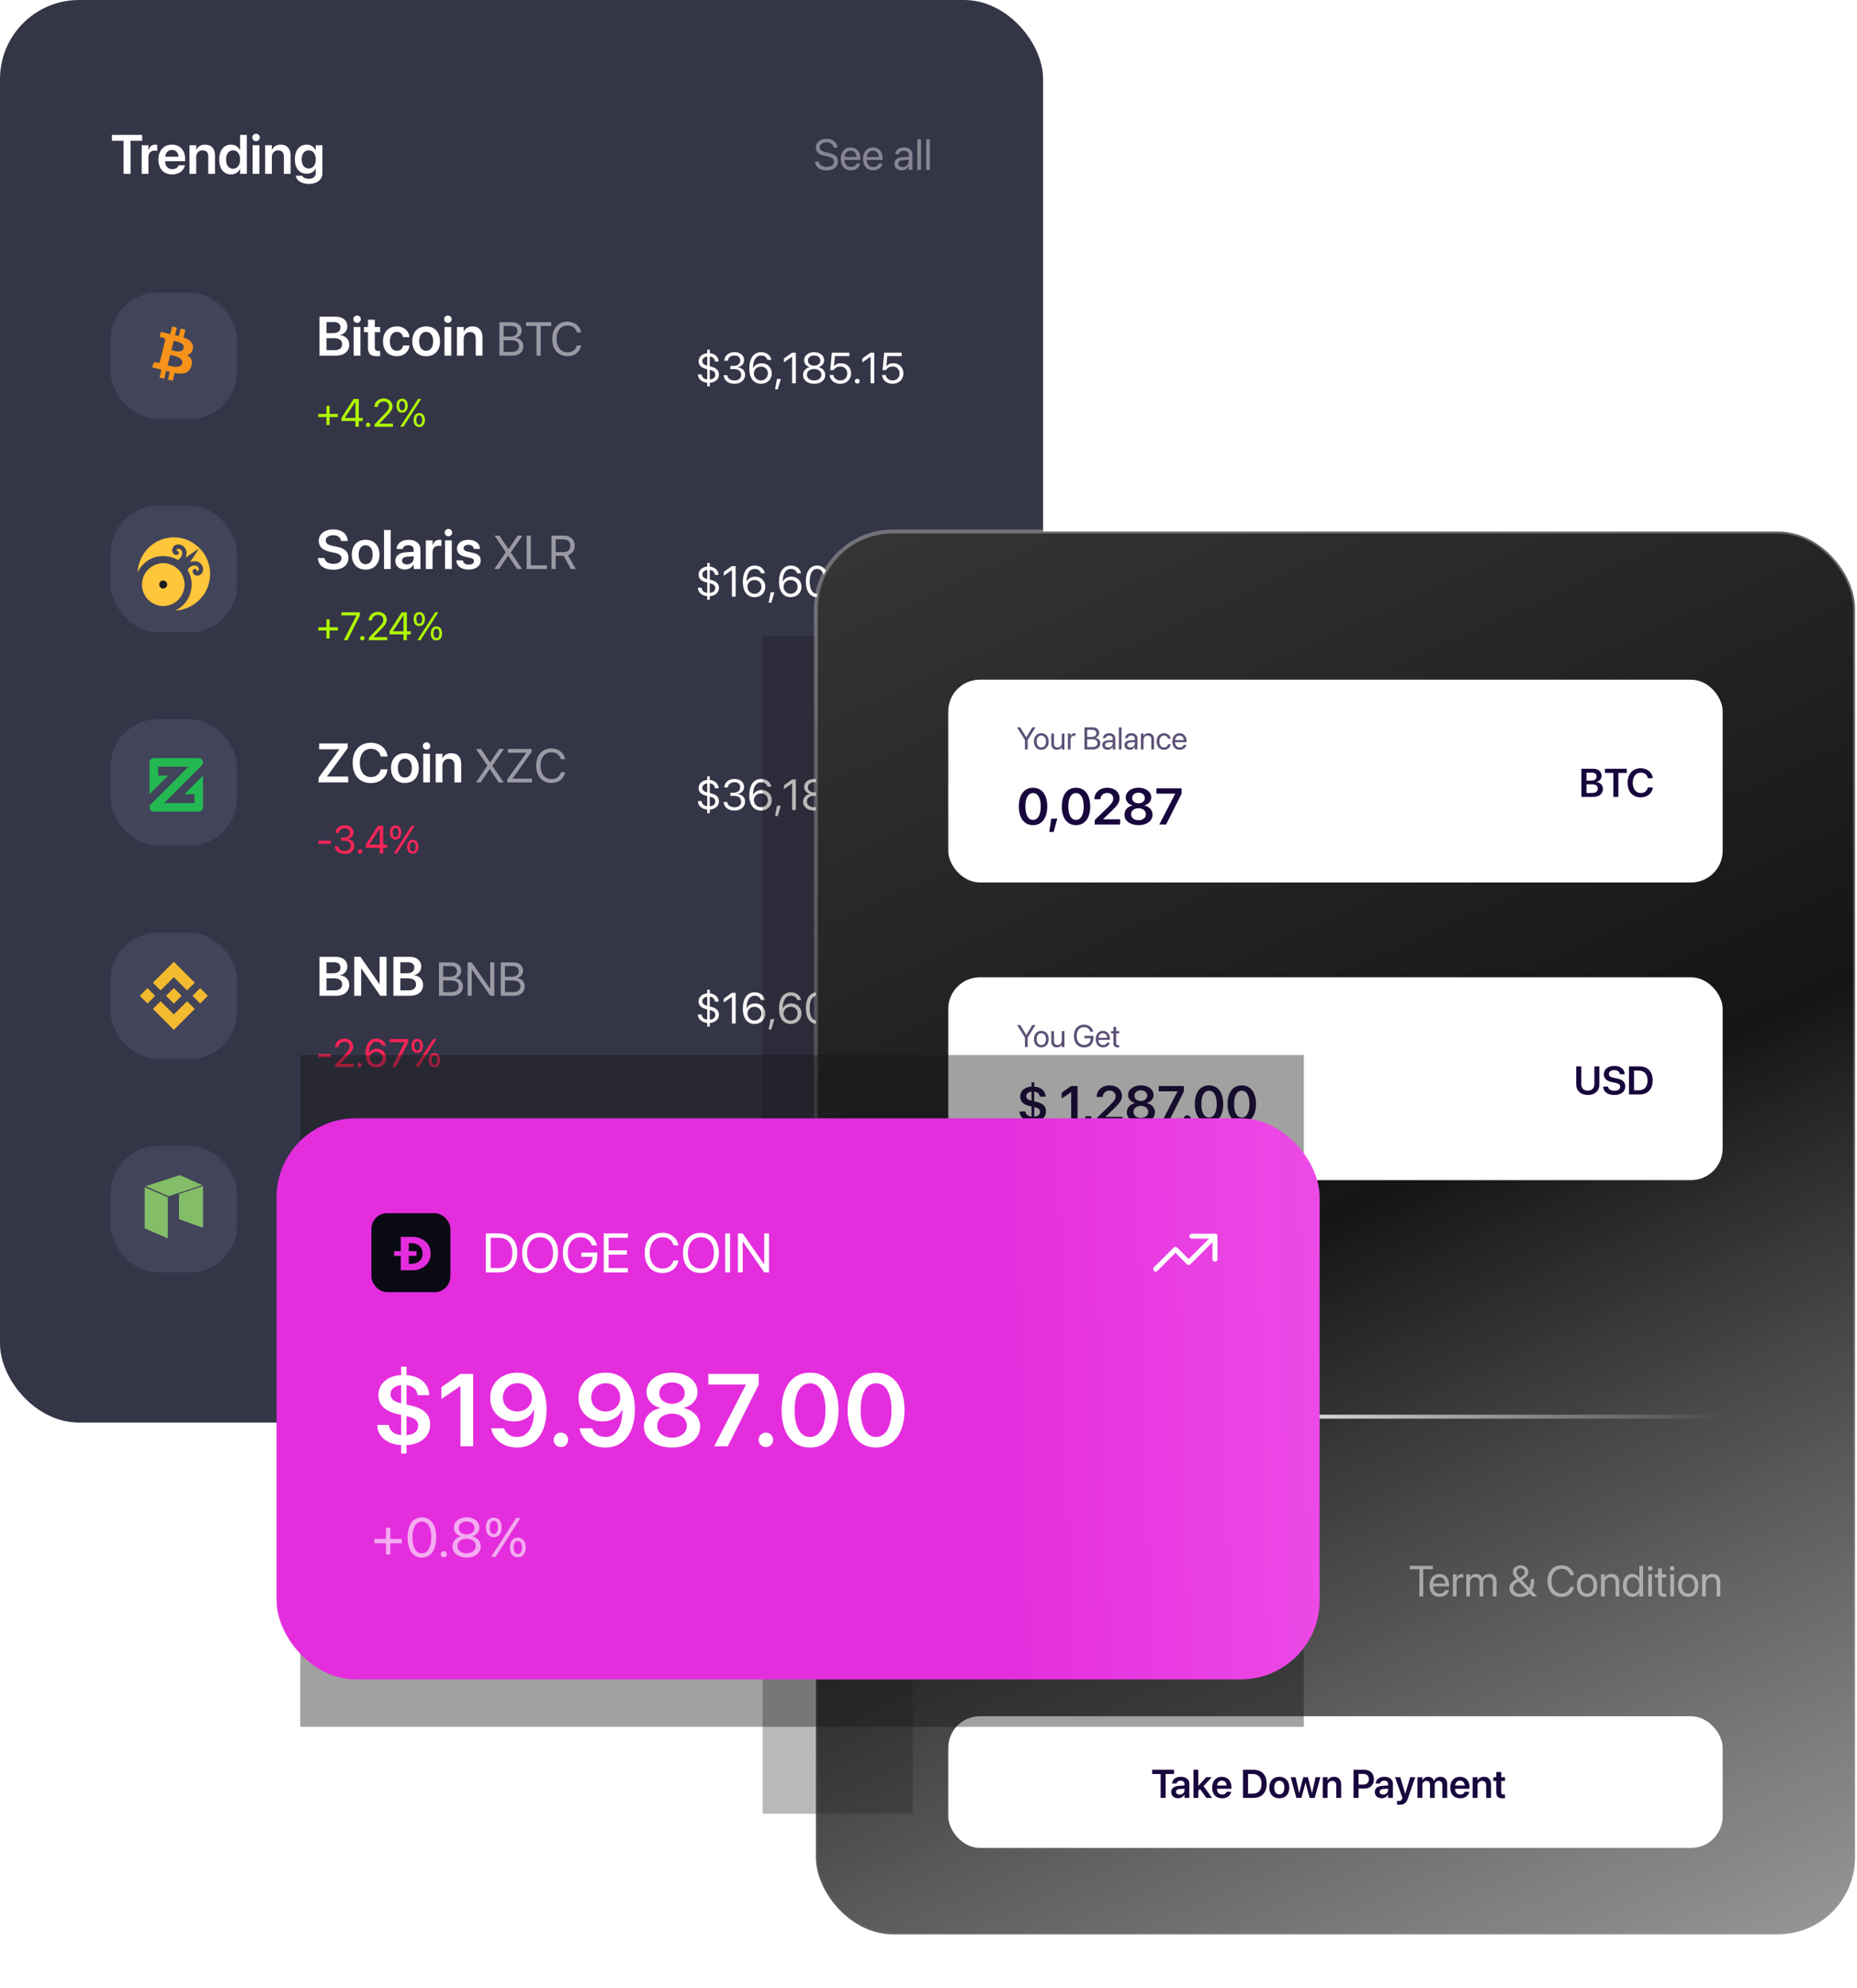 <svg width="470" height="503" viewBox="0 0 470 503" fill="none" xmlns="http://www.w3.org/2000/svg">
<rect width="264" height="360" rx="20" fill="#353548"/>
<path opacity="0.4" d="M209.209 43.129C207.533 43.129 206.4 42.307 206.303 40.98L206.298 40.905H207.265L207.275 40.98C207.388 41.759 208.14 42.237 209.263 42.237C210.38 42.237 211.083 41.732 211.083 40.932V40.927C211.083 40.245 210.638 39.863 209.574 39.627L208.715 39.439C207.2 39.106 206.491 38.424 206.491 37.291V37.285C206.497 36.012 207.625 35.121 209.22 35.121C210.734 35.121 211.841 35.996 211.927 37.264L211.932 37.344H210.965L210.955 37.269C210.836 36.48 210.176 36.012 209.193 36.012C208.156 36.018 207.479 36.512 207.479 37.258V37.264C207.479 37.898 207.947 38.295 208.957 38.515L209.816 38.703C211.406 39.052 212.072 39.697 212.072 40.878V40.884C212.072 42.259 210.981 43.129 209.209 43.129ZM215.359 43.107C213.753 43.107 212.786 41.985 212.786 40.228V40.223C212.786 38.494 213.774 37.307 215.3 37.307C216.825 37.307 217.754 38.44 217.754 40.116V40.459H213.731C213.753 41.609 214.387 42.28 215.38 42.28C216.089 42.28 216.589 41.926 216.75 41.448L216.766 41.399H217.685L217.674 41.453C217.491 42.377 216.578 43.107 215.359 43.107ZM215.294 38.134C214.483 38.134 213.85 38.687 213.748 39.729H216.804C216.712 38.644 216.111 38.134 215.294 38.134ZM220.999 43.107C219.393 43.107 218.426 41.985 218.426 40.228V40.223C218.426 38.494 219.414 37.307 220.939 37.307C222.465 37.307 223.394 38.44 223.394 40.116V40.459H219.371C219.393 41.609 220.026 42.28 221.02 42.28C221.729 42.28 222.229 41.926 222.39 41.448L222.406 41.399H223.324L223.313 41.453C223.131 42.377 222.218 43.107 220.999 43.107ZM220.934 38.134C220.123 38.134 219.489 38.687 219.387 39.729H222.443C222.352 38.644 221.75 38.134 220.934 38.134ZM228.228 43.107C227.116 43.107 226.37 42.436 226.37 41.421V41.41C226.37 40.459 227.111 39.863 228.395 39.788L229.995 39.697V39.23C229.995 38.547 229.549 38.134 228.771 38.134C228.051 38.134 227.6 38.477 227.492 38.977L227.481 39.025H226.579L226.584 38.966C226.665 38.048 227.465 37.307 228.781 37.307C230.103 37.307 230.93 38.021 230.93 39.138V43H229.995V42.092H229.974C229.646 42.705 228.975 43.107 228.228 43.107ZM227.326 41.421C227.326 41.958 227.766 42.296 228.438 42.296C229.318 42.296 229.995 41.69 229.995 40.878V40.422L228.502 40.513C227.755 40.556 227.326 40.889 227.326 41.41V41.421ZM232.165 43V35.249H233.1V43H232.165ZM234.41 43V35.249H235.345V43H234.41Z" fill="white"/>
<path d="M178.997 151.779V150.871C177.724 150.758 176.714 149.996 176.628 148.798L176.623 148.723H177.558L177.568 148.787C177.676 149.405 178.073 149.926 178.997 150.028V147.444L178.874 147.412C177.536 147.09 176.816 146.494 176.816 145.43V145.425C176.816 144.275 177.729 143.497 178.997 143.378V142.471H179.642V143.373C180.877 143.486 181.806 144.275 181.881 145.403L181.887 145.484H180.952L180.947 145.436C180.872 144.759 180.367 144.313 179.642 144.222V146.687L179.808 146.725C181.188 147.058 181.962 147.627 181.962 148.76V148.766C181.962 150.055 180.904 150.78 179.642 150.876V151.779H178.997ZM177.751 145.382C177.751 145.908 178.079 146.306 178.997 146.531V144.222C178.181 144.334 177.751 144.855 177.751 145.376V145.382ZM179.674 147.605L179.642 147.6V150.039C180.641 149.958 181.027 149.448 181.027 148.825V148.819C181.027 148.234 180.732 147.863 179.674 147.605ZM185.254 151V144.275H185.233L183.181 145.704V144.732L185.244 143.25H186.189V151H185.254ZM190.958 151.129C189.53 151.129 188.015 150.141 188.015 147.267V147.256C188.015 144.646 189.127 143.121 191.023 143.121C192.339 143.121 193.322 143.873 193.58 145L193.596 145.07H192.613L192.591 145.011C192.36 144.372 191.807 143.975 191.012 143.975C189.567 143.975 188.998 145.376 188.955 147.004C188.95 147.058 188.95 147.111 188.95 147.17H188.971C189.283 146.483 190.078 145.924 191.13 145.924C192.607 145.924 193.703 147.015 193.703 148.486V148.497C193.703 150.022 192.543 151.129 190.958 151.129ZM189.181 148.486C189.181 149.48 189.954 150.27 190.948 150.27C191.936 150.27 192.72 149.496 192.72 148.519V148.508C192.72 147.498 191.984 146.773 190.964 146.773C189.949 146.773 189.181 147.493 189.181 148.481V148.486ZM194.546 152.52L195.019 149.894H195.997L195.212 152.52H194.546ZM200.111 151.129C198.682 151.129 197.167 150.141 197.167 147.267V147.256C197.167 144.646 198.279 143.121 200.175 143.121C201.491 143.121 202.474 143.873 202.732 145L202.748 145.07H201.765L201.744 145.011C201.513 144.372 200.959 143.975 200.165 143.975C198.72 143.975 198.15 145.376 198.107 147.004C198.102 147.058 198.102 147.111 198.102 147.17H198.124C198.435 146.483 199.23 145.924 200.283 145.924C201.76 145.924 202.855 147.015 202.855 148.486V148.497C202.855 150.022 201.695 151.129 200.111 151.129ZM198.333 148.486C198.333 149.48 199.106 150.27 200.1 150.27C201.088 150.27 201.873 149.496 201.873 148.519V148.508C201.873 147.498 201.137 146.773 200.116 146.773C199.101 146.773 198.333 147.493 198.333 148.481V148.486ZM206.798 151.129C205.015 151.129 203.957 149.587 203.957 147.127V147.117C203.957 144.657 205.015 143.121 206.798 143.121C208.581 143.121 209.65 144.657 209.65 147.117V147.127C209.65 149.587 208.581 151.129 206.798 151.129ZM206.798 150.286C207.979 150.286 208.678 149.072 208.678 147.127V147.117C208.678 145.172 207.979 143.969 206.798 143.969C205.616 143.969 204.929 145.172 204.929 147.117V147.127C204.929 149.072 205.616 150.286 206.798 150.286ZM213.431 151.129C211.949 151.129 210.891 150.205 210.778 148.943L210.772 148.884H211.723L211.729 148.927C211.825 149.695 212.513 150.28 213.442 150.28C214.495 150.28 215.225 149.55 215.225 148.508V148.497C215.22 147.477 214.484 146.746 213.458 146.746C212.932 146.746 212.48 146.902 212.137 147.213C211.997 147.342 211.874 147.493 211.771 147.67H210.917L211.315 143.25H215.751V144.109H212.11L211.847 146.714H211.868C212.233 146.193 212.878 145.914 213.63 145.914C215.118 145.914 216.192 146.993 216.192 148.481V148.492C216.187 150.044 215.042 151.129 213.431 151.129ZM217.755 151.075C217.411 151.075 217.143 150.807 217.143 150.463C217.143 150.119 217.411 149.851 217.755 149.851C218.099 149.851 218.367 150.119 218.367 150.463C218.367 150.807 218.099 151.075 217.755 151.075ZM221.112 151V144.275H221.09L219.039 145.704V144.732L221.101 143.25H222.046V151H221.112ZM226.623 151.129C225.022 151.129 223.985 150.237 223.883 149.013L223.878 148.948H224.807L224.812 149.002C224.893 149.765 225.591 150.291 226.623 150.291C227.638 150.291 228.331 149.722 228.331 148.9V148.889C228.331 147.938 227.648 147.407 226.563 147.407H225.591V146.59H226.521C227.444 146.59 228.089 146.021 228.089 145.248V145.237C228.089 144.426 227.557 143.958 226.612 143.958C225.699 143.958 225.049 144.442 224.968 145.226L224.963 145.28H224.034L224.039 145.226C224.163 143.964 225.162 143.121 226.612 143.121C228.089 143.121 229.061 143.942 229.061 145.119V145.129C229.061 146.085 228.384 146.741 227.417 146.945V146.966C228.545 147.063 229.313 147.767 229.313 148.868V148.878C229.313 150.173 228.175 151.129 226.623 151.129Z" fill="white"/>
<path d="M84.334 144.171C82.071 144.171 80.581 143.104 80.465 141.334L80.458 141.231H82.147L82.16 141.313C82.29 142.161 83.158 142.688 84.395 142.688C85.64 142.688 86.419 142.134 86.419 141.286V141.279C86.419 140.541 85.906 140.145 84.635 139.878L83.575 139.659C81.634 139.256 80.677 138.354 80.677 136.884V136.877C80.684 135.141 82.208 133.965 84.334 133.965C86.487 133.965 87.895 135.1 87.998 136.788L88.005 136.904H86.316L86.303 136.822C86.186 135.961 85.428 135.448 84.32 135.448C83.165 135.455 82.447 135.995 82.447 136.781V136.788C82.447 137.485 82.987 137.896 84.177 138.142L85.243 138.36C87.294 138.784 88.189 139.618 88.189 141.156V141.163C88.189 143.002 86.74 144.171 84.334 144.171ZM92.544 144.144C90.411 144.144 89.037 142.722 89.037 140.377V140.363C89.037 138.039 90.432 136.604 92.537 136.604C94.649 136.604 96.051 138.025 96.051 140.363V140.377C96.051 142.729 94.67 144.144 92.544 144.144ZM92.551 142.77C93.624 142.77 94.314 141.895 94.314 140.377V140.363C94.314 138.853 93.617 137.984 92.537 137.984C91.478 137.984 90.773 138.859 90.773 140.363V140.377C90.773 141.901 91.464 142.77 92.551 142.77ZM97.192 144V134.136H98.894V144H97.192ZM102.483 144.123C101.034 144.123 100.057 143.228 100.057 141.936V141.922C100.057 140.637 101.055 139.864 102.812 139.755L104.705 139.639V139.14C104.705 138.408 104.227 137.964 103.365 137.964C102.559 137.964 102.066 138.34 101.957 138.873L101.943 138.935H100.364L100.371 138.853C100.474 137.567 101.588 136.604 103.427 136.604C105.238 136.604 106.407 137.561 106.407 139.017V144H104.705V142.886H104.664C104.247 143.645 103.44 144.123 102.483 144.123ZM101.752 141.867C101.752 142.462 102.244 142.824 102.989 142.824C103.967 142.824 104.705 142.175 104.705 141.313V140.767L103.051 140.869C102.21 140.924 101.752 141.286 101.752 141.86V141.867ZM107.781 144V136.754H109.483V138.005H109.518C109.743 137.13 110.345 136.604 111.179 136.604C111.391 136.604 111.589 136.638 111.719 136.672V138.21C111.575 138.155 111.315 138.114 111.028 138.114C110.064 138.114 109.483 138.723 109.483 139.796V144H107.781ZM113.496 135.715C112.963 135.715 112.546 135.291 112.546 134.785C112.546 134.266 112.963 133.849 113.496 133.849C114.029 133.849 114.439 134.266 114.439 134.785C114.439 135.291 114.029 135.715 113.496 135.715ZM112.642 144V136.754H114.344V144H112.642ZM118.623 144.144C116.723 144.144 115.636 143.241 115.485 141.895L115.479 141.833H117.153L117.167 141.895C117.297 142.517 117.769 142.886 118.63 142.886C119.457 142.886 119.956 142.551 119.956 142.018V142.011C119.956 141.573 119.703 141.327 118.951 141.156L117.748 140.89C116.36 140.582 115.663 139.905 115.663 138.832V138.825C115.663 137.499 116.818 136.604 118.568 136.604C120.373 136.604 121.426 137.595 121.487 138.846L121.494 138.921H119.908L119.901 138.866C119.826 138.285 119.361 137.861 118.568 137.861C117.816 137.861 117.345 138.21 117.345 138.743V138.75C117.345 139.167 117.625 139.44 118.377 139.611L119.587 139.878C121.084 140.213 121.665 140.801 121.665 141.854V141.86C121.665 143.228 120.4 144.144 118.623 144.144Z" fill="white"/>
<path d="M125.121 144L128.004 139.752V139.729L125.156 135.545H126.428L128.689 138.949H128.725L131.01 135.545H132.211L129.287 139.781V139.805L132.146 144H130.881L128.631 140.625H128.596L126.316 144H125.121ZM133.295 144V135.545H134.35V143.051H138.428V144H133.295ZM139.588 144V135.545H142.758C144.387 135.545 145.453 136.541 145.453 138.064V138.076C145.453 139.248 144.809 140.156 143.754 140.49L145.711 144H144.475L142.664 140.654H140.643V144H139.588ZM140.643 139.723H142.664C143.748 139.723 144.363 139.137 144.363 138.1V138.088C144.363 137.08 143.701 136.482 142.617 136.482H140.643V139.723Z" fill="white" fill-opacity="0.5"/>
<path d="M80.547 159.539V158.748H82.627V156.727H83.418V158.748H85.503V159.539H83.418V161.561H82.627V159.539H80.547ZM87.022 162L90.21 155.755V155.735H86.416V154.954H91.079V155.77L87.944 162H87.022ZM91.709 162.068C91.397 162.068 91.152 161.824 91.152 161.512C91.152 161.199 91.397 160.955 91.709 160.955C92.022 160.955 92.266 161.199 92.266 161.512C92.266 161.824 92.022 162.068 91.709 162.068ZM93.355 162V161.395L95.835 158.807C96.787 157.815 97.007 157.435 97.007 156.849V156.839C97.002 156.121 96.46 155.604 95.693 155.604C94.814 155.604 94.16 156.209 94.16 156.966V156.99H93.311V156.961C93.311 155.74 94.365 154.837 95.679 154.837C96.953 154.837 97.886 155.691 97.886 156.795V156.805C97.886 157.576 97.529 158.157 96.235 159.48L94.561 161.199V161.219H98.003V162H93.355ZM102.124 162V160.535H98.584V159.739L101.675 154.954H102.974V159.764H103.97V160.535H102.974V162H102.124ZM99.453 159.764H102.124V155.706H102.095L99.453 159.744V159.764ZM106.118 158.431C105.229 158.431 104.692 157.752 104.692 156.663V156.658C104.692 155.574 105.229 154.896 106.118 154.896C107.007 154.896 107.544 155.574 107.544 156.658V156.663C107.544 157.752 107.007 158.431 106.118 158.431ZM106.436 162H105.635L110.156 154.954H110.947L106.436 162ZM106.118 157.845C106.592 157.845 106.865 157.405 106.865 156.663V156.658C106.865 155.916 106.592 155.481 106.118 155.481C105.645 155.481 105.371 155.916 105.371 156.658V156.663C105.371 157.405 105.645 157.845 106.118 157.845ZM110.459 162.059C109.57 162.059 109.033 161.38 109.033 160.291V160.286C109.033 159.202 109.57 158.523 110.459 158.523C111.348 158.523 111.885 159.202 111.885 160.286V160.291C111.885 161.38 111.348 162.059 110.459 162.059ZM110.459 161.473C110.933 161.473 111.206 161.033 111.206 160.291V160.286C111.206 159.544 110.933 159.109 110.459 159.109C109.985 159.109 109.712 159.544 109.712 160.286V160.291C109.712 161.033 109.985 161.473 110.459 161.473Z" fill="#B0FA03"/>
<rect x="28" y="128" width="32" height="32" rx="12" fill="#B7CBFB" fill-opacity="0.1"/>
<path fill-rule="evenodd" clip-rule="evenodd" d="M40.898 146.987C41.545 146.649 42.386 147.255 42.321 147.972C42.328 148.793 41.22 149.286 40.636 148.699C40.07 148.247 40.223 147.241 40.898 146.987Z" fill="#1E1E1E"/>
<path fill-rule="evenodd" clip-rule="evenodd" d="M38.112 138.154C40.143 136.415 42.953 135.644 45.578 136.125C48.28 136.584 50.719 138.349 52.038 140.768C53.305 143.042 53.536 145.865 52.658 148.32C51.473 151.806 48.066 154.349 44.412 154.488C46.41 153.525 47.929 151.608 48.352 149.412C48.732 147.65 48.391 145.77 47.492 144.219C47.925 143.492 48.769 142.932 49.634 143.154C50.265 143.334 50.61 144.265 49.97 144.65C49.817 144.318 49.566 143.786 49.112 144.01C48.525 144.251 48.774 145.105 49.186 145.408C49.882 145.973 50.995 145.529 51.296 144.729C51.686 143.737 51.063 142.54 50.1 142.168C49.458 141.888 48.741 142.042 48.101 142.239C48.892 141.1 49.652 139.939 50.408 138.776C49.267 139.544 48.124 140.309 46.991 141.091C47.178 140.431 47.341 139.703 47.032 139.053C46.624 138.03 45.27 137.408 44.291 138.002C43.609 138.413 43.301 139.485 43.906 140.095C44.242 140.495 45.124 140.648 45.256 139.992C45.369 139.568 44.896 139.38 44.602 139.24C44.971 138.505 45.972 138.991 46.1 139.65C46.26 140.495 45.71 141.286 45.029 141.725C43.021 140.525 40.44 140.368 38.32 141.358C36.788 142.048 35.584 143.324 34.809 144.805C34.972 142.259 36.148 139.783 38.112 138.154Z" fill="#FFC53B"/>
<path fill-rule="evenodd" clip-rule="evenodd" d="M46.601 146.897C46.133 144.138 43.292 142.109 40.552 142.575C38.908 142.801 37.403 143.849 36.609 145.318C35.707 146.936 35.721 149.024 36.642 150.63C37.857 152.845 40.702 153.946 43.068 153.072C45.554 152.269 47.161 149.471 46.601 146.897ZM40.635 148.7C40.069 148.248 40.222 147.241 40.897 146.988C41.544 146.649 42.384 147.255 42.319 147.973C42.326 148.794 41.219 149.286 40.635 148.7Z" fill="#FFC53B"/>
<path d="M178.997 259.779V258.871C177.724 258.758 176.714 257.996 176.628 256.798L176.623 256.723H177.558L177.568 256.787C177.676 257.405 178.073 257.926 178.997 258.028V255.444L178.874 255.412C177.536 255.09 176.816 254.494 176.816 253.43V253.425C176.816 252.275 177.729 251.497 178.997 251.378V250.471H179.642V251.373C180.877 251.486 181.806 252.275 181.881 253.403L181.887 253.484H180.952L180.947 253.436C180.872 252.759 180.367 252.313 179.642 252.222V254.687L179.808 254.725C181.188 255.058 181.962 255.627 181.962 256.76V256.766C181.962 258.055 180.904 258.78 179.642 258.876V259.779H178.997ZM177.751 253.382C177.751 253.908 178.079 254.306 178.997 254.531V252.222C178.181 252.334 177.751 252.855 177.751 253.376V253.382ZM179.674 255.605L179.642 255.6V258.039C180.641 257.958 181.027 257.448 181.027 256.825V256.819C181.027 256.234 180.732 255.863 179.674 255.605ZM185.254 259V252.275H185.233L183.181 253.704V252.732L185.244 251.25H186.189V259H185.254ZM190.958 259.129C189.53 259.129 188.015 258.141 188.015 255.267V255.256C188.015 252.646 189.127 251.121 191.023 251.121C192.339 251.121 193.322 251.873 193.58 253L193.596 253.07H192.613L192.591 253.011C192.36 252.372 191.807 251.975 191.012 251.975C189.567 251.975 188.998 253.376 188.955 255.004C188.95 255.058 188.95 255.111 188.95 255.17H188.971C189.283 254.483 190.078 253.924 191.13 253.924C192.607 253.924 193.703 255.015 193.703 256.486V256.497C193.703 258.022 192.543 259.129 190.958 259.129ZM189.181 256.486C189.181 257.48 189.954 258.27 190.948 258.27C191.936 258.27 192.72 257.496 192.72 256.519V256.508C192.72 255.498 191.984 254.773 190.964 254.773C189.949 254.773 189.181 255.493 189.181 256.481V256.486ZM194.546 260.52L195.019 257.894H195.997L195.212 260.52H194.546ZM200.111 259.129C198.682 259.129 197.167 258.141 197.167 255.267V255.256C197.167 252.646 198.279 251.121 200.175 251.121C201.491 251.121 202.474 251.873 202.732 253L202.748 253.07H201.765L201.744 253.011C201.513 252.372 200.959 251.975 200.165 251.975C198.72 251.975 198.15 253.376 198.107 255.004C198.102 255.058 198.102 255.111 198.102 255.17H198.124C198.435 254.483 199.23 253.924 200.283 253.924C201.76 253.924 202.855 255.015 202.855 256.486V256.497C202.855 258.022 201.695 259.129 200.111 259.129ZM198.333 256.486C198.333 257.48 199.106 258.27 200.1 258.27C201.088 258.27 201.873 257.496 201.873 256.519V256.508C201.873 255.498 201.137 254.773 200.116 254.773C199.101 254.773 198.333 255.493 198.333 256.481V256.486ZM206.798 259.129C205.015 259.129 203.957 257.587 203.957 255.127V255.117C203.957 252.657 205.015 251.121 206.798 251.121C208.581 251.121 209.65 252.657 209.65 255.117V255.127C209.65 257.587 208.581 259.129 206.798 259.129ZM206.798 258.286C207.979 258.286 208.678 257.072 208.678 255.127V255.117C208.678 253.172 207.979 251.969 206.798 251.969C205.616 251.969 204.929 253.172 204.929 255.117V255.127C204.929 257.072 205.616 258.286 206.798 258.286ZM213.431 259.129C211.949 259.129 210.891 258.205 210.778 256.943L210.772 256.884H211.723L211.729 256.927C211.825 257.695 212.513 258.28 213.442 258.28C214.495 258.28 215.225 257.55 215.225 256.508V256.497C215.22 255.477 214.484 254.746 213.458 254.746C212.932 254.746 212.48 254.902 212.137 255.213C211.997 255.342 211.874 255.493 211.771 255.67H210.917L211.315 251.25H215.751V252.109H212.11L211.847 254.714H211.868C212.233 254.193 212.878 253.914 213.63 253.914C215.118 253.914 216.192 254.993 216.192 256.481V256.492C216.187 258.044 215.042 259.129 213.431 259.129ZM217.755 259.075C217.411 259.075 217.143 258.807 217.143 258.463C217.143 258.119 217.411 257.851 217.755 257.851C218.099 257.851 218.367 258.119 218.367 258.463C218.367 258.807 218.099 259.075 217.755 259.075ZM221.112 259V252.275H221.09L219.039 253.704V252.732L221.101 251.25H222.046V259H221.112ZM226.623 259.129C225.022 259.129 223.985 258.237 223.883 257.013L223.878 256.948H224.807L224.812 257.002C224.893 257.765 225.591 258.291 226.623 258.291C227.638 258.291 228.331 257.722 228.331 256.9V256.889C228.331 255.938 227.648 255.407 226.563 255.407H225.591V254.59H226.521C227.444 254.59 228.089 254.021 228.089 253.248V253.237C228.089 252.426 227.557 251.958 226.612 251.958C225.699 251.958 225.049 252.442 224.968 253.226L224.963 253.28H224.034L224.039 253.226C224.163 251.964 225.162 251.121 226.612 251.121C228.089 251.121 229.061 251.942 229.061 253.119V253.129C229.061 254.085 228.384 254.741 227.417 254.945V254.966C228.545 255.063 229.313 255.767 229.313 256.868V256.878C229.313 258.173 228.175 259.129 226.623 259.129Z" fill="white"/>
<path d="M80.868 252V242.136H84.963C86.761 242.136 87.916 243.106 87.916 244.604V244.617C87.916 245.677 87.116 246.627 86.057 246.771V246.805C87.444 246.928 88.388 247.898 88.388 249.197V249.211C88.388 250.934 87.109 252 85.004 252H80.868ZM84.519 243.51H82.632V246.306H84.218C85.489 246.306 86.173 245.786 86.173 244.856V244.843C86.173 243.988 85.564 243.51 84.519 243.51ZM84.498 247.584H82.632V250.626H84.601C85.893 250.626 86.59 250.1 86.59 249.108V249.095C86.59 248.104 85.879 247.584 84.498 247.584ZM89.645 252V242.136H91.231L96.037 249.047H96.078V242.136H97.828V252H96.256L91.436 245.062H91.402V252H89.645ZM99.571 252V242.136H103.666C105.464 242.136 106.619 243.106 106.619 244.604V244.617C106.619 245.677 105.819 246.627 104.76 246.771V246.805C106.147 246.928 107.091 247.898 107.091 249.197V249.211C107.091 250.934 105.812 252 103.707 252H99.571ZM103.222 243.51H101.335V246.306H102.921C104.192 246.306 104.876 245.786 104.876 244.856V244.843C104.876 243.988 104.268 243.51 103.222 243.51ZM103.201 247.584H101.335V250.626H103.304C104.596 250.626 105.293 250.1 105.293 249.108V249.095C105.293 248.104 104.582 247.584 103.201 247.584Z" fill="white"/>
<path d="M111.104 252V243.545H114.309C115.756 243.545 116.734 244.389 116.734 245.654V245.666C116.734 246.539 116.078 247.389 115.205 247.512V247.535C116.424 247.676 117.162 248.496 117.162 249.615V249.627C117.162 251.115 116.096 252 114.297 252H111.104ZM114.068 244.477H112.158V247.189H113.74C114.988 247.189 115.668 246.691 115.668 245.777V245.766C115.668 244.934 115.088 244.477 114.068 244.477ZM114.039 248.098H112.158V251.068H114.139C115.404 251.068 116.078 250.559 116.078 249.586V249.574C116.078 248.596 115.387 248.098 114.039 248.098ZM118.357 252V243.545H119.383L124.035 250.219H124.064V243.545H125.107V252H124.082L119.43 245.326H119.4V252H118.357ZM126.748 252V243.545H129.953C131.4 243.545 132.379 244.389 132.379 245.654V245.666C132.379 246.539 131.723 247.389 130.85 247.512V247.535C132.068 247.676 132.807 248.496 132.807 249.615V249.627C132.807 251.115 131.74 252 129.941 252H126.748ZM129.713 244.477H127.803V247.189H129.385C130.633 247.189 131.312 246.691 131.312 245.777V245.766C131.312 244.934 130.732 244.477 129.713 244.477ZM129.684 248.098H127.803V251.068H129.783C131.049 251.068 131.723 250.559 131.723 249.586V249.574C131.723 248.596 131.031 248.098 129.684 248.098Z" fill="white" fill-opacity="0.5"/>
<path d="M80.581 267.539V266.748H83.706V267.539H80.581ZM84.858 270V269.395L87.339 266.807C88.291 265.815 88.511 265.435 88.511 264.849V264.839C88.506 264.121 87.964 263.604 87.197 263.604C86.318 263.604 85.664 264.209 85.664 264.966V264.99H84.814V264.961C84.814 263.74 85.869 262.837 87.183 262.837C88.457 262.837 89.39 263.691 89.39 264.795V264.805C89.39 265.576 89.033 266.157 87.739 267.48L86.064 269.199V269.219H89.507V270H84.858ZM91.025 270.068C90.713 270.068 90.469 269.824 90.469 269.512C90.469 269.199 90.713 268.955 91.025 268.955C91.338 268.955 91.582 269.199 91.582 269.512C91.582 269.824 91.338 270.068 91.025 270.068ZM95.22 270.117C93.921 270.117 92.544 269.219 92.544 266.606V266.597C92.544 264.224 93.555 262.837 95.278 262.837C96.475 262.837 97.368 263.521 97.603 264.546L97.617 264.609H96.724L96.704 264.556C96.494 263.975 95.991 263.613 95.269 263.613C93.955 263.613 93.438 264.888 93.398 266.367C93.394 266.416 93.394 266.465 93.394 266.519H93.413C93.696 265.894 94.419 265.386 95.376 265.386C96.719 265.386 97.715 266.377 97.715 267.715V267.725C97.715 269.111 96.66 270.117 95.22 270.117ZM93.603 267.715C93.603 268.618 94.307 269.336 95.21 269.336C96.108 269.336 96.821 268.633 96.821 267.744V267.734C96.821 266.816 96.152 266.157 95.225 266.157C94.302 266.157 93.603 266.812 93.603 267.71V267.715ZM99.248 270L102.437 263.755V263.735H98.643V262.954H103.306V263.77L100.171 270H99.248ZM105.61 266.431C104.722 266.431 104.185 265.752 104.185 264.663V264.658C104.185 263.574 104.722 262.896 105.61 262.896C106.499 262.896 107.036 263.574 107.036 264.658V264.663C107.036 265.752 106.499 266.431 105.61 266.431ZM105.928 270H105.127L109.648 262.954H110.439L105.928 270ZM105.61 265.845C106.084 265.845 106.357 265.405 106.357 264.663V264.658C106.357 263.916 106.084 263.481 105.61 263.481C105.137 263.481 104.863 263.916 104.863 264.658V264.663C104.863 265.405 105.137 265.845 105.61 265.845ZM109.951 270.059C109.062 270.059 108.525 269.38 108.525 268.291V268.286C108.525 267.202 109.062 266.523 109.951 266.523C110.84 266.523 111.377 267.202 111.377 268.286V268.291C111.377 269.38 110.84 270.059 109.951 270.059ZM109.951 269.473C110.425 269.473 110.698 269.033 110.698 268.291V268.286C110.698 267.544 110.425 267.109 109.951 267.109C109.478 267.109 109.204 267.544 109.204 268.286V268.291C109.204 269.033 109.478 269.473 109.951 269.473Z" fill="#FF2458"/>
<rect x="28" y="236" width="32" height="32" rx="12" fill="#B7CBFB" fill-opacity="0.1"/>
<path fill-rule="evenodd" clip-rule="evenodd" d="M40.653 250.625L44 247.28L47.348 250.628L49.294 248.68L44 243.385L38.706 248.679L40.653 250.625ZM35.383 252L37.33 250.054L39.276 252L37.33 253.947L35.383 252ZM44 256.722L40.653 253.375L38.703 255.32L38.706 255.323L44 260.616L49.294 255.32L49.295 255.319L47.348 253.374L44 256.722ZM48.72 252.001L50.667 250.054L52.614 252.001L50.667 253.948L48.72 252.001ZM44 250.023L45.975 251.999H45.976L45.975 252.001L44 253.977L42.025 252.004L42.022 251.999L42.025 251.997L42.371 251.651L42.539 251.484L44 250.023Z" fill="#F3BA2F"/>
<path d="M178.997 313.779V312.871C177.724 312.758 176.714 311.996 176.628 310.798L176.623 310.723H177.558L177.568 310.787C177.676 311.405 178.073 311.926 178.997 312.028V309.444L178.874 309.412C177.536 309.09 176.816 308.494 176.816 307.43V307.425C176.816 306.275 177.729 305.497 178.997 305.378V304.471H179.642V305.373C180.877 305.486 181.806 306.275 181.881 307.403L181.887 307.484H180.952L180.947 307.436C180.872 306.759 180.367 306.313 179.642 306.222V308.687L179.808 308.725C181.188 309.058 181.962 309.627 181.962 310.76V310.766C181.962 312.055 180.904 312.78 179.642 312.876V313.779H178.997ZM177.751 307.382C177.751 307.908 178.079 308.306 178.997 308.531V306.222C178.181 306.334 177.751 306.855 177.751 307.376V307.382ZM179.674 309.605L179.642 309.6V312.039C180.641 311.958 181.027 311.448 181.027 310.825V310.819C181.027 310.234 180.732 309.863 179.674 309.605ZM185.254 313V306.275H185.233L183.181 307.704V306.732L185.244 305.25H186.189V313H185.254ZM190.958 313.129C189.53 313.129 188.015 312.141 188.015 309.267V309.256C188.015 306.646 189.127 305.121 191.023 305.121C192.339 305.121 193.322 305.873 193.58 307L193.596 307.07H192.613L192.591 307.011C192.36 306.372 191.807 305.975 191.012 305.975C189.567 305.975 188.998 307.376 188.955 309.004C188.95 309.058 188.95 309.111 188.95 309.17H188.971C189.283 308.483 190.078 307.924 191.13 307.924C192.607 307.924 193.703 309.015 193.703 310.486V310.497C193.703 312.022 192.543 313.129 190.958 313.129ZM189.181 310.486C189.181 311.48 189.954 312.27 190.948 312.27C191.936 312.27 192.72 311.496 192.72 310.519V310.508C192.72 309.498 191.984 308.773 190.964 308.773C189.949 308.773 189.181 309.493 189.181 310.481V310.486ZM194.546 314.52L195.019 311.894H195.997L195.212 314.52H194.546ZM200.111 313.129C198.682 313.129 197.167 312.141 197.167 309.267V309.256C197.167 306.646 198.279 305.121 200.175 305.121C201.491 305.121 202.474 305.873 202.732 307L202.748 307.07H201.765L201.744 307.011C201.513 306.372 200.959 305.975 200.165 305.975C198.72 305.975 198.15 307.376 198.107 309.004C198.102 309.058 198.102 309.111 198.102 309.17H198.124C198.435 308.483 199.23 307.924 200.283 307.924C201.76 307.924 202.855 309.015 202.855 310.486V310.497C202.855 312.022 201.695 313.129 200.111 313.129ZM198.333 310.486C198.333 311.48 199.106 312.27 200.1 312.27C201.088 312.27 201.873 311.496 201.873 310.519V310.508C201.873 309.498 201.137 308.773 200.116 308.773C199.101 308.773 198.333 309.493 198.333 310.481V310.486ZM206.798 313.129C205.015 313.129 203.957 311.587 203.957 309.127V309.117C203.957 306.657 205.015 305.121 206.798 305.121C208.581 305.121 209.65 306.657 209.65 309.117V309.127C209.65 311.587 208.581 313.129 206.798 313.129ZM206.798 312.286C207.979 312.286 208.678 311.072 208.678 309.127V309.117C208.678 307.172 207.979 305.969 206.798 305.969C205.616 305.969 204.929 307.172 204.929 309.117V309.127C204.929 311.072 205.616 312.286 206.798 312.286ZM213.431 313.129C211.949 313.129 210.891 312.205 210.778 310.943L210.772 310.884H211.723L211.729 310.927C211.825 311.695 212.513 312.28 213.442 312.28C214.495 312.28 215.225 311.55 215.225 310.508V310.497C215.22 309.477 214.484 308.746 213.458 308.746C212.932 308.746 212.48 308.902 212.137 309.213C211.997 309.342 211.874 309.493 211.771 309.67H210.917L211.315 305.25H215.751V306.109H212.11L211.847 308.714H211.868C212.233 308.193 212.878 307.914 213.63 307.914C215.118 307.914 216.192 308.993 216.192 310.481V310.492C216.187 312.044 215.042 313.129 213.431 313.129ZM217.755 313.075C217.411 313.075 217.143 312.807 217.143 312.463C217.143 312.119 217.411 311.851 217.755 311.851C218.099 311.851 218.367 312.119 218.367 312.463C218.367 312.807 218.099 313.075 217.755 313.075ZM221.112 313V306.275H221.09L219.039 307.704V306.732L221.101 305.25H222.046V313H221.112ZM226.623 313.129C225.022 313.129 223.985 312.237 223.883 311.013L223.878 310.948H224.807L224.812 311.002C224.893 311.765 225.591 312.291 226.623 312.291C227.638 312.291 228.331 311.722 228.331 310.9V310.889C228.331 309.938 227.648 309.407 226.563 309.407H225.591V308.59H226.521C227.444 308.59 228.089 308.021 228.089 307.248V307.237C228.089 306.426 227.557 305.958 226.612 305.958C225.699 305.958 225.049 306.442 224.968 307.226L224.963 307.28H224.034L224.039 307.226C224.163 305.964 225.162 305.121 226.612 305.121C228.089 305.121 229.061 305.942 229.061 307.119V307.129C229.061 308.085 228.384 308.741 227.417 308.945V308.966C228.545 309.063 229.313 309.767 229.313 310.868V310.878C229.313 312.173 228.175 313.129 226.623 313.129Z" fill="white"/>
<path d="M80.868 306V296.136H84.963C86.761 296.136 87.916 297.106 87.916 298.604V298.617C87.916 299.677 87.116 300.627 86.057 300.771V300.805C87.444 300.928 88.388 301.898 88.388 303.197V303.211C88.388 304.934 87.109 306 85.004 306H80.868ZM84.519 297.51H82.632V300.306H84.218C85.489 300.306 86.173 299.786 86.173 298.856V298.843C86.173 297.988 85.564 297.51 84.519 297.51ZM84.498 301.584H82.632V304.626H84.601C85.893 304.626 86.59 304.1 86.59 303.108V303.095C86.59 302.104 85.879 301.584 84.498 301.584ZM89.645 306V296.136H91.231L96.037 303.047H96.078V296.136H97.828V306H96.256L91.436 299.062H91.402V306H89.645ZM99.571 306V296.136H103.666C105.464 296.136 106.619 297.106 106.619 298.604V298.617C106.619 299.677 105.819 300.627 104.76 300.771V300.805C106.147 300.928 107.091 301.898 107.091 303.197V303.211C107.091 304.934 105.812 306 103.707 306H99.571ZM103.222 297.51H101.335V300.306H102.921C104.192 300.306 104.876 299.786 104.876 298.856V298.843C104.876 297.988 104.268 297.51 103.222 297.51ZM103.201 301.584H101.335V304.626H103.304C104.596 304.626 105.293 304.1 105.293 303.108V303.095C105.293 302.104 104.582 301.584 103.201 301.584Z" fill="white"/>
<path d="M111.104 306V297.545H114.309C115.756 297.545 116.734 298.389 116.734 299.654V299.666C116.734 300.539 116.078 301.389 115.205 301.512V301.535C116.424 301.676 117.162 302.496 117.162 303.615V303.627C117.162 305.115 116.096 306 114.297 306H111.104ZM114.068 298.477H112.158V301.189H113.74C114.988 301.189 115.668 300.691 115.668 299.777V299.766C115.668 298.934 115.088 298.477 114.068 298.477ZM114.039 302.098H112.158V305.068H114.139C115.404 305.068 116.078 304.559 116.078 303.586V303.574C116.078 302.596 115.387 302.098 114.039 302.098ZM118.357 306V297.545H119.383L124.035 304.219H124.064V297.545H125.107V306H124.082L119.43 299.326H119.4V306H118.357ZM126.748 306V297.545H129.953C131.4 297.545 132.379 298.389 132.379 299.654V299.666C132.379 300.539 131.723 301.389 130.85 301.512V301.535C132.068 301.676 132.807 302.496 132.807 303.615V303.627C132.807 305.115 131.74 306 129.941 306H126.748ZM129.713 298.477H127.803V301.189H129.385C130.633 301.189 131.312 300.691 131.312 299.777V299.766C131.312 298.934 130.732 298.477 129.713 298.477ZM129.684 302.098H127.803V305.068H129.783C131.049 305.068 131.723 304.559 131.723 303.586V303.574C131.723 302.596 131.031 302.098 129.684 302.098Z" fill="white" fill-opacity="0.5"/>
<path d="M80.581 321.539V320.748H83.706V321.539H80.581ZM84.858 324V323.395L87.339 320.807C88.291 319.815 88.511 319.435 88.511 318.849V318.839C88.506 318.121 87.964 317.604 87.197 317.604C86.318 317.604 85.664 318.209 85.664 318.966V318.99H84.814V318.961C84.814 317.74 85.869 316.837 87.183 316.837C88.457 316.837 89.39 317.691 89.39 318.795V318.805C89.39 319.576 89.033 320.157 87.739 321.48L86.064 323.199V323.219H89.507V324H84.858ZM91.025 324.068C90.713 324.068 90.469 323.824 90.469 323.512C90.469 323.199 90.713 322.955 91.025 322.955C91.338 322.955 91.582 323.199 91.582 323.512C91.582 323.824 91.338 324.068 91.025 324.068ZM95.22 324.117C93.921 324.117 92.544 323.219 92.544 320.606V320.597C92.544 318.224 93.555 316.837 95.278 316.837C96.475 316.837 97.368 317.521 97.603 318.546L97.617 318.609H96.724L96.704 318.556C96.494 317.975 95.991 317.613 95.269 317.613C93.955 317.613 93.438 318.888 93.398 320.367C93.394 320.416 93.394 320.465 93.394 320.519H93.413C93.696 319.894 94.419 319.386 95.376 319.386C96.719 319.386 97.715 320.377 97.715 321.715V321.725C97.715 323.111 96.66 324.117 95.22 324.117ZM93.603 321.715C93.603 322.618 94.307 323.336 95.21 323.336C96.108 323.336 96.821 322.633 96.821 321.744V321.734C96.821 320.816 96.152 320.157 95.225 320.157C94.302 320.157 93.603 320.812 93.603 321.71V321.715ZM99.248 324L102.437 317.755V317.735H98.643V316.954H103.306V317.77L100.171 324H99.248ZM105.61 320.431C104.722 320.431 104.185 319.752 104.185 318.663V318.658C104.185 317.574 104.722 316.896 105.61 316.896C106.499 316.896 107.036 317.574 107.036 318.658V318.663C107.036 319.752 106.499 320.431 105.61 320.431ZM105.928 324H105.127L109.648 316.954H110.439L105.928 324ZM105.61 319.845C106.084 319.845 106.357 319.405 106.357 318.663V318.658C106.357 317.916 106.084 317.481 105.61 317.481C105.137 317.481 104.863 317.916 104.863 318.658V318.663C104.863 319.405 105.137 319.845 105.61 319.845ZM109.951 324.059C109.062 324.059 108.525 323.38 108.525 322.291V322.286C108.525 321.202 109.062 320.523 109.951 320.523C110.84 320.523 111.377 321.202 111.377 322.286V322.291C111.377 323.38 110.84 324.059 109.951 324.059ZM109.951 323.473C110.425 323.473 110.698 323.033 110.698 322.291V322.286C110.698 321.544 110.425 321.109 109.951 321.109C109.478 321.109 109.204 321.544 109.204 322.286V322.291C109.204 323.033 109.478 323.473 109.951 323.473Z" fill="#FF2458"/>
<rect x="28" y="290" width="32" height="32" rx="12" fill="#B7CBFB" fill-opacity="0.1"/>
<path fill-rule="evenodd" clip-rule="evenodd" d="M45.463 297.385L36.898 300.176L42.69 302.726L51.228 299.919L45.463 297.385ZM36.617 300.425L42.462 302.959V313.385L36.617 310.851V300.425ZM45.305 308.534V302.155L51.386 300.152V310.706L45.305 308.534Z" fill="#83BD67"/>
<path d="M31.281 44V35.619H28.328V34.136H35.984V35.619H33.038V44H31.281ZM35.861 44V36.754H37.563V38.005H37.598C37.823 37.13 38.425 36.603 39.259 36.603C39.471 36.603 39.669 36.638 39.799 36.672V38.21C39.655 38.155 39.395 38.114 39.108 38.114C38.145 38.114 37.563 38.723 37.563 39.796V44H35.861ZM43.586 44.144C41.412 44.144 40.1 42.701 40.1 40.398V40.391C40.1 38.107 41.433 36.603 43.504 36.603C45.575 36.603 46.86 38.06 46.86 40.247V40.794H41.788C41.815 42.065 42.513 42.817 43.62 42.817C44.468 42.817 45.022 42.366 45.185 41.881L45.199 41.833H46.792L46.772 41.908C46.546 43.023 45.48 44.144 43.586 44.144ZM43.524 37.937C42.622 37.937 41.945 38.545 41.809 39.659H45.206C45.083 38.511 44.427 37.937 43.524 37.937ZM47.961 44V36.754H49.663V37.889H49.697C50.073 37.109 50.812 36.603 51.912 36.603C53.505 36.603 54.414 37.629 54.414 39.31V44H52.712V39.652C52.712 38.62 52.233 38.039 51.263 38.039C50.285 38.039 49.663 38.75 49.663 39.796V44H47.961ZM58.475 44.144C56.643 44.144 55.48 42.708 55.48 40.377V40.37C55.48 38.032 56.649 36.603 58.468 36.603C59.493 36.603 60.32 37.13 60.73 37.998H60.772V34.136H62.474V44H60.772V42.77H60.73C60.32 43.624 59.52 44.144 58.475 44.144ZM58.987 42.708C60.04 42.708 60.772 41.799 60.772 40.377V40.37C60.772 38.955 60.033 38.039 58.987 38.039C57.9 38.039 57.217 38.928 57.217 40.37V40.377C57.217 41.819 57.894 42.708 58.987 42.708ZM64.805 35.715C64.272 35.715 63.855 35.291 63.855 34.785C63.855 34.266 64.272 33.849 64.805 33.849C65.338 33.849 65.748 34.266 65.748 34.785C65.748 35.291 65.338 35.715 64.805 35.715ZM63.95 44V36.754H65.652V44H63.95ZM67.102 44V36.754H68.804V37.889H68.838C69.214 37.109 69.952 36.603 71.053 36.603C72.645 36.603 73.555 37.629 73.555 39.31V44H71.853V39.652C71.853 38.62 71.374 38.039 70.403 38.039C69.426 38.039 68.804 38.75 68.804 39.796V44H67.102ZM78.189 46.536C76.269 46.536 75.059 45.661 74.853 44.526L74.84 44.465H76.515L76.535 44.52C76.72 44.937 77.301 45.251 78.189 45.251C79.297 45.251 79.905 44.663 79.905 43.74V42.694H79.871C79.468 43.467 78.647 43.959 77.608 43.959C75.79 43.959 74.621 42.565 74.621 40.309V40.302C74.621 38.012 75.804 36.603 77.636 36.603C78.661 36.603 79.454 37.15 79.864 37.984H79.905V36.754H81.607V43.795C81.607 45.435 80.288 46.536 78.189 46.536ZM78.142 42.647C79.201 42.647 79.912 41.751 79.912 40.343V40.336C79.912 38.935 79.194 38.039 78.142 38.039C77.048 38.039 76.357 38.921 76.357 40.329V40.336C76.357 41.765 77.048 42.647 78.142 42.647Z" fill="white"/>
<path d="M178.997 97.779V96.871C177.724 96.758 176.714 95.996 176.628 94.798L176.623 94.723H177.558L177.568 94.787C177.676 95.405 178.073 95.926 178.997 96.028V93.444L178.874 93.412C177.536 93.09 176.816 92.494 176.816 91.43V91.425C176.816 90.275 177.729 89.497 178.997 89.378V88.471H179.642V89.373C180.877 89.486 181.806 90.275 181.881 91.403L181.887 91.484H180.952L180.947 91.436C180.872 90.759 180.367 90.313 179.642 90.222V92.687L179.808 92.725C181.188 93.058 181.962 93.627 181.962 94.76V94.766C181.962 96.055 180.904 96.78 179.642 96.876V97.779H178.997ZM177.751 91.382C177.751 91.908 178.079 92.306 178.997 92.531V90.222C178.181 90.335 177.751 90.856 177.751 91.376V91.382ZM179.674 93.606L179.642 93.6V96.039C180.641 95.958 181.027 95.448 181.027 94.825V94.819C181.027 94.234 180.732 93.863 179.674 93.606ZM185.888 97.129C184.288 97.129 183.251 96.237 183.149 95.013L183.144 94.948H184.073L184.078 95.002C184.159 95.765 184.857 96.291 185.888 96.291C186.903 96.291 187.596 95.722 187.596 94.9V94.889C187.596 93.939 186.914 93.407 185.829 93.407H184.857V92.59H185.786C186.71 92.59 187.354 92.021 187.354 91.248V91.237C187.354 90.426 186.823 89.959 185.877 89.959C184.964 89.959 184.314 90.442 184.234 91.226L184.229 91.28H183.299L183.305 91.226C183.428 89.964 184.427 89.121 185.877 89.121C187.354 89.121 188.327 89.942 188.327 91.119V91.129C188.327 92.085 187.65 92.741 186.683 92.945V92.966C187.811 93.063 188.579 93.767 188.579 94.868V94.878C188.579 96.173 187.44 97.129 185.888 97.129ZM192.591 97.129C191.163 97.129 189.648 96.141 189.648 93.267V93.256C189.648 90.646 190.76 89.121 192.656 89.121C193.972 89.121 194.955 89.873 195.212 91.001L195.229 91.07H194.246L194.224 91.011C193.993 90.372 193.44 89.975 192.645 89.975C191.2 89.975 190.631 91.376 190.588 93.004C190.583 93.058 190.583 93.111 190.583 93.17H190.604C190.916 92.483 191.71 91.924 192.763 91.924C194.24 91.924 195.336 93.015 195.336 94.486V94.497C195.336 96.022 194.176 97.129 192.591 97.129ZM190.813 94.486C190.813 95.48 191.587 96.269 192.581 96.269C193.569 96.269 194.353 95.496 194.353 94.519V94.508C194.353 93.498 193.617 92.773 192.597 92.773C191.582 92.773 190.813 93.493 190.813 94.481V94.486ZM196.179 98.52L196.652 95.894H197.629L196.845 98.52H196.179ZM200.487 97V90.275H200.465L198.414 91.704V90.732L200.476 89.249H201.421V97H200.487ZM206.057 97.129C204.413 97.129 203.242 96.205 203.242 94.905V94.894C203.242 93.939 203.914 93.144 204.907 92.913V92.891C204.059 92.628 203.521 91.983 203.521 91.167V91.156C203.521 89.985 204.59 89.121 206.057 89.121C207.523 89.121 208.592 89.985 208.592 91.156V91.167C208.592 91.983 208.055 92.628 207.206 92.891V92.913C208.2 93.144 208.871 93.939 208.871 94.894V94.905C208.871 96.205 207.7 97.129 206.057 97.129ZM206.057 92.531C206.991 92.531 207.63 91.999 207.63 91.248V91.237C207.63 90.485 206.991 89.953 206.057 89.953C205.122 89.953 204.483 90.485 204.483 91.237V91.248C204.483 91.999 205.122 92.531 206.057 92.531ZM206.057 96.286C207.125 96.286 207.888 95.684 207.888 94.846V94.835C207.888 93.987 207.131 93.38 206.057 93.38C204.982 93.38 204.225 93.987 204.225 94.835V94.846C204.225 95.684 204.988 96.286 206.057 96.286ZM212.647 97.129C211.165 97.129 210.106 96.205 209.994 94.943L209.988 94.884H210.939L210.944 94.927C211.041 95.695 211.729 96.28 212.658 96.28C213.71 96.28 214.441 95.55 214.441 94.508V94.497C214.436 93.477 213.7 92.746 212.674 92.746C212.147 92.746 211.696 92.902 211.353 93.213C211.213 93.342 211.089 93.493 210.987 93.67H210.133L210.531 89.249H214.967V90.109H211.326L211.062 92.714H211.084C211.449 92.193 212.094 91.914 212.846 91.914C214.333 91.914 215.408 92.993 215.408 94.481V94.492C215.402 96.044 214.258 97.129 212.647 97.129ZM216.971 97.075C216.627 97.075 216.358 96.807 216.358 96.463C216.358 96.119 216.627 95.851 216.971 95.851C217.314 95.851 217.583 96.119 217.583 96.463C217.583 96.807 217.314 97.075 216.971 97.075ZM220.328 97V90.275H220.306L218.254 91.704V90.732L220.317 89.249H221.262V97H220.328ZM225.892 97.129C224.41 97.129 223.352 96.205 223.239 94.943L223.233 94.884H224.184L224.189 94.927C224.286 95.695 224.974 96.28 225.903 96.28C226.956 96.28 227.686 95.55 227.686 94.508V94.497C227.681 93.477 226.945 92.746 225.919 92.746C225.393 92.746 224.941 92.902 224.598 93.213C224.458 93.342 224.334 93.493 224.232 93.67H223.378L223.776 89.249H228.212V90.109H224.571L224.308 92.714H224.329C224.694 92.193 225.339 91.914 226.091 91.914C227.579 91.914 228.653 92.993 228.653 94.481V94.492C228.647 96.044 227.503 97.129 225.892 97.129Z" fill="white"/>
<path d="M80.868 90V80.136H84.963C86.761 80.136 87.916 81.106 87.916 82.603V82.617C87.916 83.677 87.116 84.627 86.057 84.77V84.805C87.444 84.928 88.388 85.898 88.388 87.197V87.211C88.388 88.934 87.109 90 85.004 90H80.868ZM84.519 81.51H82.632V84.306H84.218C85.489 84.306 86.173 83.786 86.173 82.856V82.843C86.173 81.988 85.564 81.51 84.519 81.51ZM84.498 85.584H82.632V88.626H84.601C85.893 88.626 86.59 88.1 86.59 87.108V87.095C86.59 86.103 85.879 85.584 84.498 85.584ZM90.377 81.715C89.844 81.715 89.427 81.291 89.427 80.785C89.427 80.266 89.844 79.849 90.377 79.849C90.91 79.849 91.32 80.266 91.32 80.785C91.32 81.291 90.91 81.715 90.377 81.715ZM89.522 90V82.754H91.225V90H89.522ZM95.367 90.144C93.85 90.144 93.132 89.528 93.132 88.038V84.066H92.106V82.754H93.132V80.915H94.861V82.754H96.208V84.066H94.861V87.894C94.861 88.606 95.176 88.831 95.798 88.831C95.962 88.831 96.092 88.811 96.208 88.804V90.082C96.01 90.109 95.709 90.144 95.367 90.144ZM100.439 90.144C98.286 90.144 96.939 88.694 96.939 86.37V86.363C96.939 84.053 98.307 82.603 100.419 82.603C102.326 82.603 103.516 83.814 103.618 85.263L103.625 85.317H102.019L102.005 85.256C101.861 84.552 101.342 83.984 100.439 83.984C99.366 83.984 98.676 84.894 98.676 86.377V86.384C98.676 87.894 99.373 88.769 100.446 88.769C101.308 88.769 101.854 88.257 102.012 87.498L102.025 87.436H103.632L103.625 87.484C103.495 88.995 102.271 90.144 100.439 90.144ZM107.856 90.144C105.724 90.144 104.35 88.722 104.35 86.377V86.363C104.35 84.039 105.744 82.603 107.85 82.603C109.962 82.603 111.363 84.025 111.363 86.363V86.377C111.363 88.728 109.982 90.144 107.856 90.144ZM107.863 88.769C108.937 88.769 109.627 87.894 109.627 86.377V86.363C109.627 84.853 108.93 83.984 107.85 83.984C106.79 83.984 106.086 84.859 106.086 86.363V86.377C106.086 87.901 106.776 88.769 107.863 88.769ZM113.359 81.715C112.826 81.715 112.409 81.291 112.409 80.785C112.409 80.266 112.826 79.849 113.359 79.849C113.893 79.849 114.303 80.266 114.303 80.785C114.303 81.291 113.893 81.715 113.359 81.715ZM112.505 90V82.754H114.207V90H112.505ZM115.656 90V82.754H117.358V83.889H117.393C117.769 83.109 118.507 82.603 119.607 82.603C121.2 82.603 122.109 83.629 122.109 85.311V90H120.407V85.652C120.407 84.62 119.929 84.039 118.958 84.039C117.98 84.039 117.358 84.75 117.358 85.796V90H115.656Z" fill="white"/>
<path d="M126.402 90V81.545H129.607C131.055 81.545 132.033 82.389 132.033 83.654V83.666C132.033 84.539 131.377 85.389 130.504 85.512V85.535C131.723 85.676 132.461 86.496 132.461 87.615V87.627C132.461 89.115 131.395 90 129.596 90H126.402ZM129.367 82.477H127.457V85.189H129.039C130.287 85.189 130.967 84.691 130.967 83.777V83.766C130.967 82.934 130.387 82.477 129.367 82.477ZM129.338 86.098H127.457V89.068H129.438C130.703 89.068 131.377 88.559 131.377 87.586V87.574C131.377 86.596 130.686 86.098 129.338 86.098ZM135.795 90V82.494H133.129V81.545H139.516V82.494H136.85V90H135.795ZM143.635 90.141C141.285 90.141 139.773 88.43 139.773 85.769V85.764C139.773 83.103 141.279 81.404 143.635 81.404C145.393 81.404 146.758 82.471 147.08 84.07L147.092 84.129H146.025L145.984 84C145.656 82.975 144.824 82.377 143.635 82.377C141.947 82.377 140.857 83.707 140.857 85.764V85.769C140.857 87.826 141.953 89.168 143.635 89.168C144.818 89.168 145.639 88.582 146.008 87.469L146.025 87.416H147.092L147.08 87.475C146.758 89.092 145.404 90.141 143.635 90.141Z" fill="white" fill-opacity="0.5"/>
<path d="M80.547 105.539V104.748H82.627V102.727H83.418V104.748H85.503V105.539H83.418V107.561H82.627V105.539H80.547ZM89.966 108V106.535H86.426V105.739L89.517 100.954H90.815V105.764H91.811V106.535H90.815V108H89.966ZM87.295 105.764H89.966V101.706H89.936L87.295 105.744V105.764ZM93.164 108.068C92.852 108.068 92.607 107.824 92.607 107.512C92.607 107.199 92.852 106.955 93.164 106.955C93.477 106.955 93.721 107.199 93.721 107.512C93.721 107.824 93.477 108.068 93.164 108.068ZM94.81 108V107.395L97.29 104.807C98.242 103.815 98.462 103.435 98.462 102.849V102.839C98.457 102.121 97.915 101.604 97.148 101.604C96.269 101.604 95.615 102.209 95.615 102.966V102.99H94.766V102.961C94.766 101.74 95.82 100.837 97.134 100.837C98.408 100.837 99.341 101.691 99.341 102.795V102.805C99.341 103.576 98.984 104.157 97.69 105.48L96.016 107.199V107.219H99.458V108H94.81ZM101.772 104.431C100.884 104.431 100.347 103.752 100.347 102.663V102.658C100.347 101.574 100.884 100.896 101.772 100.896C102.661 100.896 103.198 101.574 103.198 102.658V102.663C103.198 103.752 102.661 104.431 101.772 104.431ZM102.09 108H101.289L105.811 100.954H106.602L102.09 108ZM101.772 103.845C102.246 103.845 102.52 103.405 102.52 102.663V102.658C102.52 101.916 102.246 101.481 101.772 101.481C101.299 101.481 101.025 101.916 101.025 102.658V102.663C101.025 103.405 101.299 103.845 101.772 103.845ZM106.113 108.059C105.225 108.059 104.688 107.38 104.688 106.291V106.286C104.688 105.202 105.225 104.523 106.113 104.523C107.002 104.523 107.539 105.202 107.539 106.286V106.291C107.539 107.38 107.002 108.059 106.113 108.059ZM106.113 107.473C106.587 107.473 106.86 107.033 106.86 106.291V106.286C106.86 105.544 106.587 105.109 106.113 105.109C105.64 105.109 105.366 105.544 105.366 106.286V106.291C105.366 107.033 105.64 107.473 106.113 107.473Z" fill="#B0FA03"/>
<rect x="28" y="74" width="32" height="32" rx="12" fill="#B7CBFB" fill-opacity="0.1"/>
<path fill-rule="evenodd" clip-rule="evenodd" d="M48.818 88.141C49.034 86.697 47.934 85.92 46.431 85.402L46.918 83.446L45.727 83.149L45.252 85.054C44.94 84.976 44.618 84.902 44.298 84.829L44.777 82.912L43.587 82.615L43.098 84.571C42.839 84.512 42.585 84.454 42.338 84.392L42.339 84.386L40.697 83.976L40.38 85.248C40.38 85.248 41.264 85.451 41.245 85.463C41.727 85.584 41.815 85.903 41.8 86.156L41.244 88.385C41.278 88.393 41.321 88.405 41.368 88.424L41.243 88.393L40.464 91.515C40.404 91.662 40.255 91.882 39.918 91.798C39.93 91.816 39.052 91.582 39.052 91.582L38.461 92.946L40.011 93.332C40.186 93.376 40.359 93.421 40.53 93.466L40.53 93.466L40.53 93.466C40.641 93.495 40.751 93.523 40.86 93.551L40.367 95.53L41.556 95.827L42.045 93.869C42.37 93.957 42.685 94.039 42.994 94.116L42.507 96.064L43.698 96.361L44.191 94.386C46.222 94.77 47.749 94.615 48.391 92.779C48.909 91.3 48.366 90.447 47.297 89.89C48.075 89.71 48.661 89.198 48.818 88.141H48.818ZM46.097 91.957C45.759 93.314 43.634 92.752 42.662 92.496L42.662 92.496C42.575 92.473 42.498 92.452 42.431 92.436L43.085 89.814C43.166 89.834 43.265 89.856 43.378 89.882L43.378 89.882C44.383 90.107 46.442 90.569 46.097 91.957H46.097ZM43.58 88.665C44.39 88.881 46.157 89.353 46.465 88.12C46.779 86.858 45.062 86.478 44.222 86.292C44.128 86.272 44.045 86.253 43.977 86.236L43.384 88.614C43.44 88.628 43.506 88.645 43.58 88.665Z" fill="#F7931A"/>
<path d="M178.997 205.779V204.871C177.724 204.758 176.714 203.996 176.628 202.798L176.623 202.723H177.558L177.568 202.787C177.676 203.405 178.073 203.926 178.997 204.028V201.444L178.874 201.412C177.536 201.09 176.816 200.494 176.816 199.43V199.425C176.816 198.275 177.729 197.497 178.997 197.378V196.471H179.642V197.373C180.877 197.486 181.806 198.275 181.881 199.403L181.887 199.484H180.952L180.947 199.436C180.872 198.759 180.367 198.313 179.642 198.222V200.687L179.808 200.725C181.188 201.058 181.962 201.627 181.962 202.76V202.766C181.962 204.055 180.904 204.78 179.642 204.876V205.779H178.997ZM177.751 199.382C177.751 199.908 178.079 200.306 178.997 200.531V198.222C178.181 198.334 177.751 198.855 177.751 199.376V199.382ZM179.674 201.605L179.642 201.6V204.039C180.641 203.958 181.027 203.448 181.027 202.825V202.819C181.027 202.234 180.732 201.863 179.674 201.605ZM185.888 205.129C184.288 205.129 183.251 204.237 183.149 203.013L183.144 202.948H184.073L184.078 203.002C184.159 203.765 184.857 204.291 185.888 204.291C186.903 204.291 187.596 203.722 187.596 202.9V202.889C187.596 201.938 186.914 201.407 185.829 201.407H184.857V200.59H185.786C186.71 200.59 187.354 200.021 187.354 199.248V199.237C187.354 198.426 186.823 197.958 185.877 197.958C184.964 197.958 184.314 198.442 184.234 199.226L184.229 199.28H183.299L183.305 199.226C183.428 197.964 184.427 197.121 185.877 197.121C187.354 197.121 188.327 197.942 188.327 199.119V199.129C188.327 200.085 187.65 200.741 186.683 200.945V200.966C187.811 201.063 188.579 201.767 188.579 202.868V202.878C188.579 204.173 187.44 205.129 185.888 205.129ZM192.591 205.129C191.163 205.129 189.648 204.141 189.648 201.267V201.256C189.648 198.646 190.76 197.121 192.656 197.121C193.972 197.121 194.955 197.873 195.212 199L195.229 199.07H194.246L194.224 199.011C193.993 198.372 193.44 197.975 192.645 197.975C191.2 197.975 190.631 199.376 190.588 201.004C190.583 201.058 190.583 201.111 190.583 201.17H190.604C190.916 200.483 191.71 199.924 192.763 199.924C194.24 199.924 195.336 201.015 195.336 202.486V202.497C195.336 204.022 194.176 205.129 192.591 205.129ZM190.813 202.486C190.813 203.48 191.587 204.27 192.581 204.27C193.569 204.27 194.353 203.496 194.353 202.519V202.508C194.353 201.498 193.617 200.773 192.597 200.773C191.582 200.773 190.813 201.493 190.813 202.481V202.486ZM196.179 206.52L196.652 203.894H197.629L196.845 206.52H196.179ZM200.487 205V198.275H200.465L198.414 199.704V198.732L200.476 197.25H201.421V205H200.487ZM206.057 205.129C204.413 205.129 203.242 204.205 203.242 202.905V202.895C203.242 201.938 203.914 201.144 204.907 200.913V200.891C204.059 200.628 203.521 199.983 203.521 199.167V199.156C203.521 197.985 204.59 197.121 206.057 197.121C207.523 197.121 208.592 197.985 208.592 199.156V199.167C208.592 199.983 208.055 200.628 207.206 200.891V200.913C208.2 201.144 208.871 201.938 208.871 202.895V202.905C208.871 204.205 207.7 205.129 206.057 205.129ZM206.057 200.531C206.991 200.531 207.63 200 207.63 199.248V199.237C207.63 198.485 206.991 197.953 206.057 197.953C205.122 197.953 204.483 198.485 204.483 199.237V199.248C204.483 200 205.122 200.531 206.057 200.531ZM206.057 204.286C207.125 204.286 207.888 203.684 207.888 202.846V202.835C207.888 201.987 207.131 201.38 206.057 201.38C204.982 201.38 204.225 201.987 204.225 202.835V202.846C204.225 203.684 204.988 204.286 206.057 204.286ZM212.647 205.129C211.165 205.129 210.106 204.205 209.994 202.943L209.988 202.884H210.939L210.944 202.927C211.041 203.695 211.729 204.28 212.658 204.28C213.71 204.28 214.441 203.55 214.441 202.508V202.497C214.436 201.477 213.7 200.746 212.674 200.746C212.147 200.746 211.696 200.902 211.353 201.213C211.213 201.342 211.089 201.493 210.987 201.67H210.133L210.531 197.25H214.967V198.109H211.326L211.062 200.714H211.084C211.449 200.193 212.094 199.914 212.846 199.914C214.333 199.914 215.408 200.993 215.408 202.481V202.492C215.402 204.044 214.258 205.129 212.647 205.129ZM216.971 205.075C216.627 205.075 216.358 204.807 216.358 204.463C216.358 204.119 216.627 203.851 216.971 203.851C217.314 203.851 217.583 204.119 217.583 204.463C217.583 204.807 217.314 205.075 216.971 205.075ZM220.328 205V198.275H220.306L218.254 199.704V198.732L220.317 197.25H221.262V205H220.328ZM225.892 205.129C224.41 205.129 223.352 204.205 223.239 202.943L223.233 202.884H224.184L224.189 202.927C224.286 203.695 224.974 204.28 225.903 204.28C226.956 204.28 227.686 203.55 227.686 202.508V202.497C227.681 201.477 226.945 200.746 225.919 200.746C225.393 200.746 224.941 200.902 224.598 201.213C224.458 201.342 224.334 201.493 224.232 201.67H223.378L223.776 197.25H228.212V198.109H224.571L224.308 200.714H224.329C224.694 200.193 225.339 199.914 226.091 199.914C227.579 199.914 228.653 200.993 228.653 202.481V202.492C228.647 204.044 227.503 205.129 225.892 205.129Z" fill="white"/>
<path d="M80.629 198V196.824L85.872 189.66V189.619H80.772V188.136H87.998V189.312L82.775 196.476V196.517H88.128V198H80.629ZM93.884 198.171C91.047 198.171 89.256 196.216 89.256 193.064V193.058C89.256 189.906 91.054 187.965 93.884 187.965C96.153 187.965 97.821 189.38 98.081 191.39L98.088 191.458H96.358L96.324 191.328C96.037 190.2 95.169 189.496 93.884 189.496C92.161 189.496 91.061 190.87 91.061 193.058V193.064C91.061 195.259 92.168 196.64 93.884 196.64C95.142 196.64 96.023 195.963 96.345 194.746L96.365 194.678H98.095L98.081 194.746C97.828 196.77 96.153 198.171 93.884 198.171ZM102.47 198.144C100.337 198.144 98.963 196.722 98.963 194.377V194.363C98.963 192.039 100.357 190.604 102.463 190.604C104.575 190.604 105.977 192.025 105.977 194.363V194.377C105.977 196.729 104.596 198.144 102.47 198.144ZM102.477 196.77C103.55 196.77 104.24 195.895 104.24 194.377V194.363C104.24 192.853 103.543 191.984 102.463 191.984C101.403 191.984 100.699 192.859 100.699 194.363V194.377C100.699 195.901 101.39 196.77 102.477 196.77ZM107.973 189.715C107.439 189.715 107.022 189.291 107.022 188.785C107.022 188.266 107.439 187.849 107.973 187.849C108.506 187.849 108.916 188.266 108.916 188.785C108.916 189.291 108.506 189.715 107.973 189.715ZM107.118 198V190.754H108.82V198H107.118ZM110.27 198V190.754H111.972V191.889H112.006C112.382 191.109 113.12 190.604 114.221 190.604C115.813 190.604 116.723 191.629 116.723 193.311V198H115.021V193.652C115.021 192.62 114.542 192.039 113.571 192.039C112.594 192.039 111.972 192.75 111.972 193.796V198H110.27Z" fill="white"/>
<path d="M120.459 198L123.342 193.752V193.729L120.494 189.545H121.766L124.027 192.949H124.062L126.348 189.545H127.549L124.625 193.781V193.805L127.484 198H126.219L123.969 194.625H123.934L121.654 198H120.459ZM128.387 198V197.25L133.221 190.518V190.494H128.551V189.545H134.539V190.295L129.729 197.027V197.051H134.639V198H128.387ZM139.572 198.141C137.223 198.141 135.711 196.43 135.711 193.77V193.764C135.711 191.104 137.217 189.404 139.572 189.404C141.33 189.404 142.695 190.471 143.018 192.07L143.029 192.129H141.963L141.922 192C141.594 190.975 140.762 190.377 139.572 190.377C137.885 190.377 136.795 191.707 136.795 193.764V193.77C136.795 195.826 137.891 197.168 139.572 197.168C140.756 197.168 141.576 196.582 141.945 195.469L141.963 195.416H143.029L143.018 195.475C142.695 197.092 141.342 198.141 139.572 198.141Z" fill="white" fill-opacity="0.5"/>
<path d="M80.581 213.539V212.748H83.706V213.539H80.581ZM87.231 216.117C85.776 216.117 84.834 215.307 84.741 214.193L84.736 214.135H85.581L85.586 214.184C85.659 214.877 86.294 215.355 87.231 215.355C88.154 215.355 88.784 214.838 88.784 214.091V214.081C88.784 213.217 88.164 212.733 87.178 212.733H86.294V211.991H87.139C87.978 211.991 88.564 211.474 88.564 210.771V210.761C88.564 210.023 88.081 209.599 87.222 209.599C86.392 209.599 85.801 210.038 85.728 210.751L85.723 210.8H84.878L84.883 210.751C84.995 209.604 85.903 208.837 87.222 208.837C88.564 208.837 89.448 209.584 89.448 210.653V210.663C89.448 211.532 88.833 212.128 87.954 212.313V212.333C88.98 212.421 89.678 213.061 89.678 214.062V214.071C89.678 215.248 88.643 216.117 87.231 216.117ZM91.133 216.068C90.82 216.068 90.576 215.824 90.576 215.512C90.576 215.199 90.82 214.955 91.133 214.955C91.445 214.955 91.689 215.199 91.689 215.512C91.689 215.824 91.445 216.068 91.133 216.068ZM96.128 216V214.535H92.588V213.739L95.679 208.954H96.978V213.764H97.974V214.535H96.978V216H96.128ZM93.457 213.764H96.128V209.706H96.099L93.457 213.744V213.764ZM100.122 212.431C99.233 212.431 98.696 211.752 98.696 210.663V210.658C98.696 209.574 99.233 208.896 100.122 208.896C101.011 208.896 101.548 209.574 101.548 210.658V210.663C101.548 211.752 101.011 212.431 100.122 212.431ZM100.439 216H99.639L104.16 208.954H104.951L100.439 216ZM100.122 211.845C100.596 211.845 100.869 211.405 100.869 210.663V210.658C100.869 209.916 100.596 209.481 100.122 209.481C99.648 209.481 99.375 209.916 99.375 210.658V210.663C99.375 211.405 99.648 211.845 100.122 211.845ZM104.463 216.059C103.574 216.059 103.037 215.38 103.037 214.291V214.286C103.037 213.202 103.574 212.523 104.463 212.523C105.352 212.523 105.889 213.202 105.889 214.286V214.291C105.889 215.38 105.352 216.059 104.463 216.059ZM104.463 215.473C104.937 215.473 105.21 215.033 105.21 214.291V214.286C105.21 213.544 104.937 213.109 104.463 213.109C103.989 213.109 103.716 213.544 103.716 214.286V214.291C103.716 215.033 103.989 215.473 104.463 215.473Z" fill="#FF2458"/>
<rect x="28" y="182" width="32" height="32" rx="12" fill="#B7CBFB" fill-opacity="0.1"/>
<path fill-rule="evenodd" clip-rule="evenodd" d="M46.667 200.982H49.216V203.212H41.557L51.065 193.696C51.375 193.386 51.467 192.915 51.306 192.512C51.133 192.11 50.743 191.846 50.295 191.846H38.938C38.33 191.846 37.848 192.328 37.848 192.938V200.982L42.567 196.259H40.018V194.018H47.666L38.169 203.534C37.859 203.844 37.767 204.315 37.928 204.718C38.1 205.12 38.491 205.384 38.938 205.384H50.295C50.892 205.384 51.386 204.901 51.386 204.292V196.259L46.667 200.982Z" fill="#23B852"/>
<g filter="url(#filter0_f_2276_1077)">
<rect x="193" y="161" width="38" height="298" fill="#151515" fill-opacity="0.3"/>
</g>
<g filter="url(#filter1_f_2276_1077)">
<rect x="77" y="289" width="38" height="115" fill="#151515" fill-opacity="0.3"/>
</g>
<rect x="206.5" y="134.5" width="263" height="355" rx="19.5" fill="url(#paint0_linear_2276_1077)" stroke="url(#paint1_linear_2276_1077)"/>
<path opacity="0.5" d="M359.242 404V397.12H356.798V396.25H362.652V397.12H360.208V404H359.242ZM364.376 404.107C362.771 404.107 361.804 402.985 361.804 401.229V401.223C361.804 399.494 362.792 398.307 364.317 398.307C365.843 398.307 366.772 399.44 366.772 401.116V401.459H362.749C362.771 402.609 363.404 403.28 364.398 403.28C365.107 403.28 365.606 402.926 365.768 402.448L365.784 402.399H366.702L366.691 402.453C366.509 403.377 365.596 404.107 364.376 404.107ZM364.312 399.134C363.501 399.134 362.867 399.687 362.765 400.729H365.821C365.73 399.644 365.128 399.134 364.312 399.134ZM367.717 404V398.414H368.652V399.359H368.673C368.861 398.715 369.345 398.307 369.973 398.307C370.134 398.307 370.274 398.333 370.349 398.344V399.252C370.274 399.225 370.075 399.198 369.85 399.198C369.125 399.198 368.652 399.703 368.652 400.552V404H367.717ZM371.112 404V398.414H372.046V399.23H372.068C372.32 398.677 372.879 398.307 373.599 398.307C374.361 398.307 374.925 398.699 375.167 399.381H375.188C375.5 398.709 376.155 398.307 376.939 398.307C378.046 398.307 378.76 399.032 378.76 400.144V404H377.826V400.358C377.826 399.59 377.401 399.134 376.666 399.134C375.924 399.134 375.403 399.687 375.403 400.45V404H374.469V400.256C374.469 399.58 374.018 399.134 373.325 399.134C372.583 399.134 372.046 399.719 372.046 400.498V404H371.112ZM384.642 404.129C383.111 404.129 382.042 403.227 382.042 401.938V401.932C382.042 401.019 382.547 400.326 383.567 399.784L383.852 399.633C383.186 398.887 382.901 398.409 382.896 397.85V397.845C382.896 396.856 383.734 396.121 384.851 396.121C385.984 396.121 386.812 396.835 386.812 397.839V397.845C386.812 398.607 386.371 399.166 385.152 399.832L387.059 401.873C387.311 401.325 387.44 400.643 387.44 399.843V399.612H388.332V399.848C388.332 400.922 388.101 401.83 387.676 402.528L389.019 403.968V404H387.837L387.128 403.221C386.505 403.812 385.662 404.129 384.642 404.129ZM383.809 397.893C383.809 398.317 384.072 398.661 384.647 399.284C385.598 398.779 385.909 398.403 385.909 397.882V397.877C385.909 397.286 385.479 396.878 384.856 396.878C384.25 396.878 383.809 397.297 383.809 397.888V397.893ZM382.998 401.873C382.998 402.738 383.696 403.323 384.728 403.323C385.506 403.323 386.119 403.071 386.564 402.609L384.384 400.213L384.131 400.353C383.315 400.82 382.998 401.277 382.998 401.868V401.873ZM395.207 404.129C393.053 404.129 391.667 402.561 391.667 400.122V400.117C391.667 397.678 393.047 396.121 395.207 396.121C396.818 396.121 398.069 397.098 398.365 398.564L398.375 398.618H397.398L397.36 398.5C397.06 397.56 396.297 397.012 395.207 397.012C393.66 397.012 392.661 398.231 392.661 400.117V400.122C392.661 402.007 393.665 403.237 395.207 403.237C396.292 403.237 397.043 402.7 397.382 401.68L397.398 401.631H398.375L398.365 401.685C398.069 403.167 396.829 404.129 395.207 404.129ZM401.689 404.107C400.137 404.107 399.101 402.985 399.101 401.207V401.196C399.101 399.418 400.143 398.307 401.684 398.307C403.226 398.307 404.273 399.413 404.273 401.196V401.207C404.273 402.99 403.231 404.107 401.689 404.107ZM401.695 403.28C402.678 403.28 403.317 402.518 403.317 401.207V401.196C403.317 399.886 402.672 399.134 401.684 399.134C400.712 399.134 400.057 399.891 400.057 401.196V401.207C400.057 402.523 400.707 403.28 401.695 403.28ZM405.218 404V398.414H406.153V399.209H406.174C406.475 398.688 407.044 398.307 407.893 398.307C409.118 398.307 409.827 399.102 409.827 400.375V404H408.892V400.541C408.892 399.633 408.468 399.134 407.608 399.134C406.728 399.134 406.153 399.762 406.153 400.713V404H405.218ZM413.119 404.107C411.69 404.107 410.745 402.969 410.745 401.207V401.202C410.745 399.44 411.701 398.307 413.103 398.307C413.893 398.307 414.542 398.704 414.892 399.349H414.913V396.25H415.848V404H414.913V403.055H414.892C414.542 403.705 413.919 404.107 413.119 404.107ZM413.302 403.28C414.247 403.28 414.918 402.458 414.918 401.207V401.202C414.918 399.956 414.242 399.134 413.302 399.134C412.313 399.134 411.701 399.929 411.701 401.202V401.207C411.701 402.491 412.313 403.28 413.302 403.28ZM417.636 397.469C417.314 397.469 417.051 397.206 417.051 396.883C417.051 396.556 417.314 396.298 417.636 396.298C417.964 396.298 418.222 396.556 418.222 396.883C418.222 397.206 417.964 397.469 417.636 397.469ZM417.169 404V398.414H418.104V404H417.169ZM421.192 404.107C420.166 404.107 419.661 403.646 419.661 402.577V399.188H418.845V398.414H419.661V396.905H420.628V398.414H421.691V399.188H420.628V402.571C420.628 403.167 420.891 403.334 421.391 403.334C421.503 403.334 421.611 403.318 421.691 403.312V404.07C421.573 404.086 421.375 404.107 421.192 404.107ZM423.222 397.469C422.9 397.469 422.637 397.206 422.637 396.883C422.637 396.556 422.9 396.298 423.222 396.298C423.55 396.298 423.808 396.556 423.808 396.883C423.808 397.206 423.55 397.469 423.222 397.469ZM422.755 404V398.414H423.689V404H422.755ZM427.277 404.107C425.725 404.107 424.688 402.985 424.688 401.207V401.196C424.688 399.418 425.73 398.307 427.272 398.307C428.813 398.307 429.861 399.413 429.861 401.196V401.207C429.861 402.99 428.819 404.107 427.277 404.107ZM427.283 403.28C428.266 403.28 428.905 402.518 428.905 401.207V401.196C428.905 399.886 428.26 399.134 427.272 399.134C426.3 399.134 425.645 399.891 425.645 401.196V401.207C425.645 402.523 426.294 403.28 427.283 403.28ZM430.806 404V398.414H431.741V399.209H431.762C432.063 398.688 432.632 398.307 433.481 398.307C434.706 398.307 435.415 399.102 435.415 400.375V404H434.48V400.541C434.48 399.633 434.056 399.134 433.196 399.134C432.315 399.134 431.741 399.762 431.741 400.713V404H430.806Z" fill="white"/>
<rect x="240" y="358" width="196" height="1" rx="0.5" fill="url(#paint2_linear_2276_1077)"/>
<rect x="240" y="247.32" width="196" height="51.32" rx="8" fill="white"/>
<path opacity="0.7" d="M259.402 264.98V262.573L257.417 259.387H258.212L259.739 261.899H259.762L261.29 259.387H262.084L260.1 262.573V264.98H259.402ZM263.553 265.058C262.433 265.058 261.685 264.248 261.685 262.965V262.957C261.685 261.674 262.437 260.872 263.549 260.872C264.662 260.872 265.418 261.67 265.418 262.957V262.965C265.418 264.252 264.666 265.058 263.553 265.058ZM263.557 264.461C264.266 264.461 264.728 263.911 264.728 262.965V262.957C264.728 262.011 264.263 261.469 263.549 261.469C262.848 261.469 262.375 262.015 262.375 262.957V262.965C262.375 263.915 262.844 264.461 263.557 264.461ZM267.476 265.058C266.592 265.058 266.08 264.484 266.08 263.566V260.949H266.755V263.446C266.755 264.101 267.061 264.461 267.681 264.461C268.317 264.461 268.732 264.008 268.732 263.321V260.949H269.406V264.98H268.732V264.407H268.716C268.499 264.783 268.088 265.058 267.476 265.058ZM274.364 265.073C272.802 265.073 271.802 263.938 271.802 262.155V262.151C271.802 260.403 272.802 259.294 274.364 259.294C275.651 259.294 276.422 260.034 276.682 261.023L276.701 261.097H275.969L275.953 261.054C275.693 260.345 275.151 259.938 274.364 259.938C273.213 259.938 272.515 260.771 272.515 262.151V262.155C272.515 263.562 273.224 264.43 274.364 264.43C275.356 264.43 276.038 263.787 276.038 262.849V262.748H274.461V262.135H276.736V262.666C276.736 264.178 275.856 265.073 274.364 265.073ZM279.186 265.058C278.027 265.058 277.329 264.248 277.329 262.98V262.976C277.329 261.728 278.042 260.872 279.143 260.872C280.244 260.872 280.915 261.69 280.915 262.899V263.147H278.011C278.027 263.977 278.484 264.461 279.201 264.461C279.713 264.461 280.074 264.205 280.19 263.86L280.201 263.825H280.864L280.856 263.864C280.725 264.531 280.066 265.058 279.186 265.058ZM279.139 261.469C278.554 261.469 278.097 261.868 278.023 262.62H280.229C280.163 261.837 279.729 261.469 279.139 261.469ZM282.907 265.058C282.167 265.058 281.802 264.725 281.802 263.953V261.507H281.213V260.949H281.802V259.86H282.5V260.949H283.267V261.507H282.5V263.949C282.5 264.38 282.69 264.5 283.05 264.5C283.132 264.5 283.209 264.488 283.267 264.484V265.031C283.182 265.042 283.039 265.058 282.907 265.058Z" fill="#17073C"/>
<path d="M261.075 284.9V283.835C259.375 283.733 258.151 282.826 258.05 281.361L258.043 281.272H259.521L259.534 281.342C259.648 281.976 260.092 282.465 261.075 282.566V280.01L260.72 279.934C259.071 279.566 258.208 278.811 258.208 277.498V277.485C258.208 276.046 259.382 275.081 261.075 274.974V273.908H261.76V274.974C263.403 275.088 264.519 276.001 264.634 277.422L264.64 277.523H263.162L263.156 277.466C263.061 276.775 262.547 276.344 261.76 276.249V278.703L262.147 278.786C263.866 279.173 264.748 279.877 264.748 281.234V281.247C264.748 282.82 263.473 283.733 261.76 283.835V284.9H261.075ZM259.737 277.384C259.737 277.942 260.105 278.329 261.075 278.551V276.242C260.194 276.337 259.737 276.832 259.737 277.378V277.384ZM263.226 281.374C263.226 280.777 262.896 280.422 261.76 280.162V282.572C262.794 282.496 263.226 282.014 263.226 281.386V281.374ZM271.116 283.98V276.388H271.078L268.712 278.012V276.509L271.103 274.828H272.721V283.98H271.116ZM274.23 285.852L274.731 282.49H276.26L275.334 285.852H274.23ZM277.662 283.98V282.864L280.897 279.712C282.095 278.538 282.356 278.075 282.356 277.397V277.384C282.349 276.566 281.734 275.982 280.852 275.982C279.837 275.982 279.127 276.661 279.108 277.542V277.587H277.573V277.542C277.573 275.868 278.981 274.669 280.84 274.669C282.673 274.669 283.954 275.779 283.954 277.289V277.301C283.954 278.38 283.453 279.109 281.842 280.657L279.825 282.572V282.642H284.093V283.98H277.662ZM288.743 284.139C286.65 284.139 285.191 283.048 285.191 281.488V281.475C285.191 280.314 286.034 279.414 287.246 279.166V279.128C286.206 278.849 285.521 278.088 285.521 277.111V277.098C285.521 275.697 286.859 274.669 288.743 274.669C290.633 274.669 291.965 275.697 291.965 277.098V277.111C291.965 278.088 291.28 278.849 290.24 279.128V279.166C291.451 279.414 292.301 280.314 292.301 281.475V281.488C292.301 283.048 290.836 284.139 288.743 284.139ZM288.743 278.608C289.694 278.608 290.348 278.056 290.348 277.263V277.251C290.348 276.458 289.688 275.906 288.743 275.906C287.798 275.906 287.138 276.458 287.138 277.251V277.263C287.138 278.056 287.791 278.608 288.743 278.608ZM288.743 282.889C289.84 282.889 290.614 282.262 290.614 281.386V281.374C290.614 280.492 289.846 279.858 288.743 279.858C287.639 279.858 286.872 280.492 286.872 281.374V281.386C286.872 282.262 287.652 282.889 288.743 282.889ZM294.014 283.98L298.029 276.198V276.166H293.272V274.828H299.64V276.191L295.726 283.98H294.014ZM300.483 284.082C299.97 284.082 299.564 283.676 299.564 283.162C299.564 282.655 299.97 282.249 300.483 282.249C300.997 282.249 301.397 282.655 301.397 283.162C301.397 283.676 300.997 284.082 300.483 284.082ZM306.002 284.139C303.756 284.139 302.405 282.319 302.405 279.407V279.395C302.405 276.483 303.756 274.669 306.002 274.669C308.241 274.669 309.598 276.483 309.598 279.395V279.407C309.598 282.319 308.241 284.139 306.002 284.139ZM306.002 282.801C307.232 282.801 307.949 281.519 307.949 279.407V279.395C307.949 277.282 307.232 276.014 306.002 276.014C304.765 276.014 304.054 277.282 304.054 279.395V279.407C304.054 281.519 304.765 282.801 306.002 282.801ZM314.285 284.139C312.04 284.139 310.689 282.319 310.689 279.407V279.395C310.689 276.483 312.04 274.669 314.285 274.669C316.524 274.669 317.882 276.483 317.882 279.395V279.407C317.882 282.319 316.524 284.139 314.285 284.139ZM314.285 282.801C315.516 282.801 316.233 281.519 316.233 279.407V279.395C316.233 277.282 315.516 276.014 314.285 276.014C313.049 276.014 312.338 277.282 312.338 279.395V279.407C312.338 281.519 313.049 282.801 314.285 282.801Z" fill="#17073C"/>
<path d="M401.876 277.104C400.07 277.104 398.946 276.043 398.946 274.469V269.862H400.218V274.366C400.218 275.352 400.82 275.999 401.876 275.999C402.932 275.999 403.529 275.352 403.529 274.366V269.862H404.796V274.469C404.796 276.043 403.686 277.104 401.876 277.104ZM408.561 277.104C406.928 277.104 405.852 276.334 405.768 275.056L405.763 274.982H406.982L406.992 275.042C407.086 275.653 407.712 276.033 408.605 276.033C409.503 276.033 410.065 275.634 410.065 275.022V275.017C410.065 274.484 409.695 274.198 408.778 274.006L408.013 273.848C406.612 273.557 405.921 272.906 405.921 271.845V271.84C405.926 270.587 407.026 269.738 408.561 269.738C410.115 269.738 411.131 270.557 411.205 271.776L411.21 271.86H409.991L409.981 271.8C409.898 271.179 409.35 270.809 408.551 270.809C407.717 270.814 407.199 271.204 407.199 271.771V271.776C407.199 272.279 407.589 272.575 408.447 272.753L409.217 272.91C410.697 273.216 411.343 273.818 411.343 274.928V274.933C411.343 276.26 410.297 277.104 408.561 277.104ZM412.295 276.98V269.862H414.895C417.016 269.862 418.279 271.144 418.279 273.394V273.404C418.279 275.658 417.026 276.98 414.895 276.98H412.295ZM413.568 275.905H414.762C416.192 275.905 416.982 275.032 416.982 273.409V273.399C416.982 271.81 416.178 270.937 414.762 270.937H413.568V275.905Z" fill="#17073C"/>
<rect x="240" y="434.32" width="196" height="33.32" rx="8" fill="white"/>
<path d="M293.751 454.98V448.932H291.619V447.862H297.145V448.932H295.019V454.98H293.751ZM298.186 455.069C297.14 455.069 296.434 454.423 296.434 453.491V453.481C296.434 452.553 297.155 451.996 298.423 451.917L299.789 451.833V451.473C299.789 450.945 299.444 450.624 298.822 450.624C298.24 450.624 297.885 450.896 297.806 451.28L297.796 451.325H296.656L296.661 451.266C296.735 450.338 297.539 449.643 298.867 449.643C300.174 449.643 301.017 450.333 301.017 451.384V454.98H299.789V454.176H299.759C299.459 454.724 298.876 455.069 298.186 455.069ZM297.658 453.441C297.658 453.87 298.013 454.132 298.551 454.132C299.256 454.132 299.789 453.663 299.789 453.042V452.647L298.595 452.721C297.988 452.76 297.658 453.022 297.658 453.436V453.441ZM302.063 454.98V447.862H303.292V451.922H303.316L305.27 449.751H306.691L304.619 452.001L306.775 454.98H305.359L303.706 452.731L303.292 453.165V454.98H302.063ZM309.3 455.084C307.732 455.084 306.785 454.043 306.785 452.381V452.376C306.785 450.728 307.746 449.643 309.241 449.643C310.736 449.643 311.664 450.693 311.664 452.272V452.667H308.003C308.023 453.584 308.526 454.127 309.325 454.127C309.937 454.127 310.336 453.801 310.455 453.451L310.465 453.417H311.614L311.599 453.471C311.437 454.275 310.667 455.084 309.3 455.084ZM309.256 450.605C308.605 450.605 308.116 451.044 308.018 451.848H310.47C310.381 451.019 309.907 450.605 309.256 450.605ZM314.604 454.98V447.862H317.204C319.325 447.862 320.588 449.144 320.588 451.394V451.404C320.588 453.658 319.335 454.98 317.204 454.98H314.604ZM315.877 453.905H317.07C318.501 453.905 319.29 453.032 319.29 451.409V451.399C319.29 449.81 318.486 448.937 317.07 448.937H315.877V453.905ZM323.79 455.084C322.25 455.084 321.259 454.058 321.259 452.366V452.356C321.259 450.679 322.265 449.643 323.785 449.643C325.309 449.643 326.32 450.669 326.32 452.356V452.366C326.32 454.063 325.324 455.084 323.79 455.084ZM323.795 454.092C324.569 454.092 325.067 453.461 325.067 452.366V452.356C325.067 451.266 324.564 450.639 323.785 450.639C323.02 450.639 322.512 451.271 322.512 452.356V452.366C322.512 453.466 323.01 454.092 323.795 454.092ZM328.101 454.98L326.686 449.751H327.919L328.802 453.767H328.827L329.848 449.751H331.027L332.048 453.767H332.078L332.961 449.751H334.174L332.758 454.98H331.466L330.435 451.157H330.41L329.384 454.98H328.101ZM334.786 454.98V449.751H336.014V450.57H336.039C336.31 450.008 336.843 449.643 337.638 449.643C338.787 449.643 339.443 450.383 339.443 451.596V454.98H338.215V451.843C338.215 451.098 337.869 450.679 337.169 450.679C336.463 450.679 336.014 451.192 336.014 451.946V454.98H334.786ZM342.576 454.98V447.862H345.319C346.759 447.862 347.741 448.814 347.741 450.24V450.249C347.741 451.67 346.759 452.627 345.319 452.627H343.849V454.98H342.576ZM345.003 448.903H343.849V451.601H345.003C345.916 451.601 346.448 451.108 346.448 450.254V450.244C346.448 449.391 345.916 448.903 345.003 448.903ZM349.709 455.069C348.663 455.069 347.958 454.423 347.958 453.491V453.481C347.958 452.553 348.678 451.996 349.946 451.917L351.313 451.833V451.473C351.313 450.945 350.967 450.624 350.346 450.624C349.764 450.624 349.408 450.896 349.329 451.28L349.32 451.325H348.18L348.185 451.266C348.259 450.338 349.063 449.643 350.39 449.643C351.697 449.643 352.541 450.333 352.541 451.384V454.98H351.313V454.176H351.283C350.982 454.724 350.4 455.069 349.709 455.069ZM349.181 453.441C349.181 453.87 349.537 454.132 350.074 454.132C350.78 454.132 351.313 453.663 351.313 453.042V452.647L350.119 452.721C349.512 452.76 349.181 453.022 349.181 453.436V453.441ZM354.213 456.717C353.977 456.717 353.73 456.687 353.582 456.663V455.725C353.676 455.745 353.819 455.77 353.991 455.77C354.46 455.77 354.722 455.637 354.879 455.198L354.953 454.985L353.074 449.751H354.416L355.639 453.935H355.674L356.902 449.751H358.195L356.315 455.158C355.915 456.308 355.304 456.717 354.213 456.717ZM358.762 454.98V449.751H359.99V450.59H360.015C360.237 450.018 360.775 449.643 361.465 449.643C362.196 449.643 362.723 450.027 362.916 450.698H362.945C363.197 450.047 363.819 449.643 364.573 449.643C365.605 449.643 366.28 450.343 366.28 451.389V454.98H365.052V451.695C365.052 451.049 364.717 450.679 364.115 450.679C363.523 450.679 363.118 451.118 363.118 451.749V454.98H361.924V451.631C361.924 451.044 361.569 450.679 360.997 450.679C360.405 450.679 359.99 451.142 359.99 451.779V454.98H358.762ZM369.566 455.084C367.997 455.084 367.05 454.043 367.05 452.381V452.376C367.05 450.728 368.012 449.643 369.507 449.643C371.002 449.643 371.929 450.693 371.929 452.272V452.667H368.269C368.288 453.584 368.791 454.127 369.591 454.127C370.202 454.127 370.602 453.801 370.72 453.451L370.73 453.417H371.88L371.865 453.471C371.702 454.275 370.933 455.084 369.566 455.084ZM369.522 450.605C368.87 450.605 368.382 451.044 368.283 451.848H370.735C370.646 451.019 370.173 450.605 369.522 450.605ZM372.723 454.98V449.751H373.952V450.57H373.976C374.248 450.008 374.781 449.643 375.575 449.643C376.724 449.643 377.38 450.383 377.38 451.596V454.98H376.152V451.843C376.152 451.098 375.807 450.679 375.106 450.679C374.401 450.679 373.952 451.192 373.952 451.946V454.98H372.723ZM380.311 455.084C379.216 455.084 378.698 454.64 378.698 453.565V450.698H377.958V449.751H378.698V448.424H379.946V449.751H380.918V450.698H379.946V453.461C379.946 453.974 380.173 454.137 380.622 454.137C380.74 454.137 380.834 454.122 380.918 454.117V455.04C380.774 455.059 380.557 455.084 380.311 455.084Z" fill="#17073C"/>
<rect x="240" y="172" width="196" height="51.32" rx="8" fill="white"/>
<path opacity="0.7" d="M259.402 189.66V187.253L257.417 184.067H258.212L259.739 186.579H259.762L261.29 184.067H262.084L260.1 187.253V189.66H259.402ZM263.553 189.738C262.433 189.738 261.685 188.928 261.685 187.645V187.637C261.685 186.354 262.437 185.551 263.549 185.551C264.662 185.551 265.418 186.35 265.418 187.637V187.645C265.418 188.931 264.666 189.738 263.553 189.738ZM263.557 189.141C264.266 189.141 264.728 188.59 264.728 187.645V187.637C264.728 186.691 264.263 186.148 263.549 186.148C262.848 186.148 262.375 186.695 262.375 187.637V187.645C262.375 188.594 262.844 189.141 263.557 189.141ZM267.476 189.738C266.592 189.738 266.08 189.164 266.08 188.245V185.629H266.755V188.125C266.755 188.78 267.061 189.141 267.681 189.141C268.317 189.141 268.732 188.687 268.732 188.001V185.629H269.406V189.66H268.732V189.086H268.716C268.499 189.462 268.088 189.738 267.476 189.738ZM270.286 189.66V185.629H270.961V186.311H270.976C271.112 185.846 271.461 185.551 271.914 185.551C272.03 185.551 272.131 185.571 272.185 185.579V186.234C272.131 186.214 271.988 186.195 271.825 186.195C271.302 186.195 270.961 186.559 270.961 187.172V189.66H270.286ZM274.469 189.66V184.067H276.589C277.546 184.067 278.194 184.625 278.194 185.462V185.47C278.194 186.048 277.759 186.61 277.182 186.691V186.707C277.988 186.8 278.477 187.342 278.477 188.083V188.09C278.477 189.075 277.771 189.66 276.581 189.66H274.469ZM276.43 184.683H275.166V186.478H276.213C277.038 186.478 277.488 186.148 277.488 185.544V185.536C277.488 184.985 277.104 184.683 276.43 184.683ZM276.411 187.079H275.166V189.044H276.476C277.314 189.044 277.759 188.707 277.759 188.063V188.055C277.759 187.408 277.302 187.079 276.411 187.079ZM280.341 189.738C279.539 189.738 279 189.253 279 188.521V188.513C279 187.827 279.535 187.396 280.461 187.342L281.616 187.276V186.939C281.616 186.447 281.295 186.148 280.732 186.148C280.213 186.148 279.887 186.396 279.81 186.757L279.802 186.792H279.151L279.155 186.749C279.213 186.086 279.791 185.551 280.74 185.551C281.694 185.551 282.291 186.067 282.291 186.873V189.66H281.616V189.005H281.601C281.364 189.447 280.88 189.738 280.341 189.738ZM279.69 188.521C279.69 188.908 280.008 189.152 280.492 189.152C281.128 189.152 281.616 188.714 281.616 188.129V187.8L280.539 187.865C280 187.896 279.69 188.137 279.69 188.513V188.521ZM283.182 189.66V184.067H283.857V189.66H283.182ZM285.946 189.738C285.144 189.738 284.605 189.253 284.605 188.521V188.513C284.605 187.827 285.14 187.396 286.066 187.342L287.221 187.276V186.939C287.221 186.447 286.899 186.148 286.337 186.148C285.818 186.148 285.492 186.396 285.415 186.757L285.407 186.792H284.756L284.76 186.749C284.818 186.086 285.396 185.551 286.345 185.551C287.299 185.551 287.896 186.067 287.896 186.873V189.66H287.221V189.005H287.206C286.969 189.447 286.485 189.738 285.946 189.738ZM285.295 188.521C285.295 188.908 285.613 189.152 286.097 189.152C286.733 189.152 287.221 188.714 287.221 188.129V187.8L286.144 187.865C285.605 187.896 285.295 188.137 285.295 188.513V188.521ZM288.752 189.66V185.629H289.427V186.203H289.442C289.659 185.827 290.07 185.551 290.683 185.551C291.566 185.551 292.078 186.125 292.078 187.044V189.66H291.404V187.164C291.404 186.509 291.097 186.148 290.477 186.148C289.841 186.148 289.427 186.602 289.427 187.288V189.66H288.752ZM294.609 189.738C293.466 189.738 292.741 188.924 292.741 187.641V187.637C292.741 186.365 293.481 185.551 294.601 185.551C295.605 185.551 296.198 186.218 296.284 186.908L296.288 186.939H295.629L295.621 186.908C295.52 186.505 295.195 186.148 294.601 186.148C293.9 186.148 293.431 186.73 293.431 187.645V187.648C293.431 188.586 293.911 189.141 294.609 189.141C295.16 189.141 295.512 188.831 295.625 188.381L295.633 188.35H296.295L296.291 188.377C296.183 189.145 295.52 189.738 294.609 189.738ZM298.575 189.738C297.416 189.738 296.718 188.928 296.718 187.66V187.656C296.718 186.408 297.431 185.551 298.532 185.551C299.633 185.551 300.303 186.369 300.303 187.579V187.827H297.4C297.416 188.656 297.873 189.141 298.59 189.141C299.102 189.141 299.462 188.885 299.578 188.54L299.59 188.505H300.253L300.245 188.544C300.113 189.211 299.454 189.738 298.575 189.738ZM298.528 186.148C297.943 186.148 297.485 186.548 297.412 187.3H299.617C299.551 186.517 299.117 186.148 298.528 186.148Z" fill="#17073C"/>
<path d="M261.462 208.819C259.217 208.819 257.866 206.998 257.866 204.087V204.074C257.866 201.163 259.217 199.349 261.462 199.349C263.701 199.349 265.059 201.163 265.059 204.074V204.087C265.059 206.998 263.701 208.819 261.462 208.819ZM261.462 207.48C262.693 207.48 263.409 206.199 263.409 204.087V204.074C263.409 201.962 262.693 200.694 261.462 200.694C260.225 200.694 259.515 201.962 259.515 204.074V204.087C259.515 206.199 260.225 207.48 261.462 207.48ZM265.566 210.531L266.067 207.17H267.596L266.67 210.531H265.566ZM272.334 208.819C270.088 208.819 268.737 206.998 268.737 204.087V204.074C268.737 201.163 270.088 199.349 272.334 199.349C274.573 199.349 275.93 201.163 275.93 204.074V204.087C275.93 206.998 274.573 208.819 272.334 208.819ZM272.334 207.48C273.564 207.48 274.281 206.199 274.281 204.087V204.074C274.281 201.962 273.564 200.694 272.334 200.694C271.097 200.694 270.387 201.962 270.387 204.074V204.087C270.387 206.199 271.097 207.48 272.334 207.48ZM277.066 208.66V207.544L280.3 204.391C281.499 203.218 281.759 202.755 281.759 202.076V202.064C281.753 201.245 281.138 200.662 280.256 200.662C279.241 200.662 278.531 201.341 278.512 202.222V202.267H276.977V202.222C276.977 200.548 278.385 199.349 280.243 199.349C282.076 199.349 283.358 200.459 283.358 201.968V201.981C283.358 203.059 282.857 203.789 281.246 205.337L279.229 207.252V207.322H283.497V208.66H277.066ZM288.147 208.819C286.053 208.819 284.595 207.728 284.595 206.167V206.155C284.595 204.994 285.438 204.093 286.65 203.846V203.808C285.609 203.529 284.924 202.768 284.924 201.791V201.778C284.924 200.376 286.263 199.349 288.147 199.349C290.037 199.349 291.369 200.376 291.369 201.778V201.791C291.369 202.768 290.684 203.529 289.643 203.808V203.846C290.855 204.093 291.705 204.994 291.705 206.155V206.167C291.705 207.728 290.24 208.819 288.147 208.819ZM288.147 203.288C289.098 203.288 289.751 202.736 289.751 201.943V201.93C289.751 201.138 289.092 200.586 288.147 200.586C287.201 200.586 286.542 201.138 286.542 201.93V201.943C286.542 202.736 287.195 203.288 288.147 203.288ZM288.147 207.569C289.244 207.569 290.018 206.941 290.018 206.066V206.053C290.018 205.172 289.25 204.537 288.147 204.537C287.043 204.537 286.275 205.172 286.275 206.053V206.066C286.275 206.941 287.056 207.569 288.147 207.569ZM293.417 208.66L297.432 200.877V200.846H292.675V199.507H299.044V200.871L295.13 208.66H293.417Z" fill="#17073C"/>
<path d="M400.258 201.66V194.541H403.213C404.51 194.541 405.344 195.242 405.344 196.322V196.332C405.344 197.097 404.767 197.783 404.002 197.886V197.911C405.004 198 405.684 198.7 405.684 199.637V199.647C405.684 200.891 404.762 201.66 403.242 201.66H400.258ZM402.892 195.533H401.531V197.551H402.675C403.593 197.551 404.086 197.176 404.086 196.505V196.495C404.086 195.878 403.647 195.533 402.892 195.533ZM402.877 198.473H401.531V200.669H402.951C403.884 200.669 404.387 200.289 404.387 199.573V199.563C404.387 198.848 403.874 198.473 402.877 198.473ZM408.334 201.66V195.612H406.202V194.541H411.728V195.612H409.602V201.66H408.334ZM415.285 201.783C413.237 201.783 411.945 200.373 411.945 198.098V198.093C411.945 195.819 413.242 194.418 415.285 194.418C416.923 194.418 418.126 195.439 418.314 196.89L418.319 196.939H417.071L417.046 196.845C416.839 196.031 416.212 195.523 415.285 195.523C414.042 195.523 413.247 196.515 413.247 198.093V198.098C413.247 199.682 414.046 200.678 415.285 200.678C416.192 200.678 416.829 200.19 417.061 199.312L417.076 199.263H418.324L418.314 199.312C418.131 200.772 416.923 201.783 415.285 201.783Z" fill="#17073C"/>
<g filter="url(#filter2_f_2276_1077)">
<rect x="76" y="267" width="254" height="54" fill="#151515" fill-opacity="0.4"/>
</g>
<g filter="url(#filter3_f_2276_1077)">
<rect x="76" y="383" width="254" height="54" fill="#151515" fill-opacity="0.4"/>
</g>
<rect x="70" y="283" width="264" height="142" rx="20" fill="url(#paint3_linear_2276_1077)"/>
<g clip-path="url(#clip0_2276_1077)">
<path d="M292.5 321.166L297.5 316.166L300.833 319.5L307.5 312.833" stroke="white" stroke-width="1.25" stroke-linecap="round" stroke-linejoin="round"/>
<path d="M301.668 312.833H307.501V318.666" stroke="white" stroke-width="1.25" stroke-linecap="round" stroke-linejoin="round"/>
</g>
<path d="M101.516 367.841V365.708C98.113 365.505 95.663 363.689 95.46 360.757L95.447 360.579H98.405L98.431 360.719C98.659 361.988 99.548 362.966 101.516 363.169V358.053L100.805 357.9C97.504 357.164 95.777 355.653 95.777 353.025V353C95.777 350.118 98.126 348.188 101.516 347.973V345.84H102.887V347.973C106.175 348.201 108.409 350.029 108.638 352.873L108.65 353.076H105.692L105.68 352.962C105.489 351.578 104.461 350.715 102.887 350.524V355.438L103.661 355.603C107.102 356.377 108.866 357.786 108.866 360.503V360.528C108.866 363.677 106.314 365.505 102.887 365.708V367.841H101.516ZM98.837 352.797C98.837 353.914 99.573 354.688 101.516 355.133V350.512C99.751 350.702 98.837 351.692 98.837 352.784V352.797ZM105.819 360.782C105.819 359.589 105.159 358.878 102.887 358.357V363.182C104.956 363.029 105.819 362.064 105.819 360.808V360.782ZM116.537 366V350.804H116.461L111.726 354.054V351.045L116.512 347.681H119.749V366H116.537ZM130.924 347.363C134.961 347.363 138.325 350.194 138.325 356.618V356.644C138.325 362.699 135.52 366.317 130.848 366.317C127.458 366.317 124.919 364.362 124.348 361.595L124.323 361.455H127.573L127.611 361.569C128.106 362.826 129.223 363.639 130.861 363.639C133.806 363.639 135.037 360.82 135.164 357.354C135.177 357.164 135.19 356.974 135.19 356.771H135.114C134.39 358.446 132.562 359.716 130.086 359.716C126.557 359.716 124.069 357.177 124.069 353.736V353.711C124.069 350.017 126.976 347.363 130.924 347.363ZM130.924 357.189C133.019 357.189 134.618 355.717 134.618 353.673V353.66C134.618 351.629 133.019 350.042 130.962 350.042C128.931 350.042 127.293 351.616 127.293 353.597V353.622C127.293 355.704 128.842 357.189 130.924 357.189ZM141.959 366.203C140.931 366.203 140.119 365.391 140.119 364.362C140.119 363.347 140.931 362.534 141.959 362.534C142.988 362.534 143.787 363.347 143.787 364.362C143.787 365.391 142.988 366.203 141.959 366.203ZM153.274 347.363C157.311 347.363 160.675 350.194 160.675 356.618V356.644C160.675 362.699 157.87 366.317 153.198 366.317C149.808 366.317 147.269 364.362 146.698 361.595L146.672 361.455H149.922L149.96 361.569C150.456 362.826 151.573 363.639 153.21 363.639C156.156 363.639 157.387 360.82 157.514 357.354C157.527 357.164 157.54 356.974 157.54 356.771H157.463C156.74 358.446 154.912 359.716 152.436 359.716C148.907 359.716 146.418 357.177 146.418 353.736V353.711C146.418 350.017 149.326 347.363 153.274 347.363ZM153.274 357.189C155.369 357.189 156.968 355.717 156.968 353.673V353.66C156.968 351.629 155.369 350.042 153.312 350.042C151.281 350.042 149.643 351.616 149.643 353.597V353.622C149.643 355.704 151.192 357.189 153.274 357.189ZM170.086 366.317C165.896 366.317 162.976 364.134 162.976 361.011V360.985C162.976 358.662 164.665 356.859 167.089 356.364V356.288C165.007 355.729 163.636 354.206 163.636 352.251V352.226C163.636 349.42 166.315 347.363 170.086 347.363C173.869 347.363 176.535 349.42 176.535 352.226V352.251C176.535 354.206 175.164 355.729 173.082 356.288V356.364C175.506 356.859 177.208 358.662 177.208 360.985V361.011C177.208 364.134 174.275 366.317 170.086 366.317ZM170.086 355.247C171.99 355.247 173.297 354.143 173.297 352.556V352.53C173.297 350.943 171.977 349.839 170.086 349.839C168.194 349.839 166.874 350.943 166.874 352.53V352.556C166.874 354.143 168.181 355.247 170.086 355.247ZM170.086 363.816C172.282 363.816 173.831 362.56 173.831 360.808V360.782C173.831 359.018 172.295 357.748 170.086 357.748C167.877 357.748 166.34 359.018 166.34 360.782V360.808C166.34 362.56 167.902 363.816 170.086 363.816ZM180.765 366L188.801 350.423V350.359H179.28V347.681H192.026V350.41L184.193 366H180.765ZM193.845 366.203C192.816 366.203 192.004 365.391 192.004 364.362C192.004 363.347 192.816 362.534 193.845 362.534C194.873 362.534 195.673 363.347 195.673 364.362C195.673 365.391 194.873 366.203 193.845 366.203ZM205.019 366.317C200.525 366.317 197.821 362.674 197.821 356.847V356.821C197.821 350.994 200.525 347.363 205.019 347.363C209.501 347.363 212.218 350.994 212.218 356.821V356.847C212.218 362.674 209.501 366.317 205.019 366.317ZM205.019 363.639C207.482 363.639 208.917 361.074 208.917 356.847V356.821C208.917 352.594 207.482 350.055 205.019 350.055C202.544 350.055 201.122 352.594 201.122 356.821V356.847C201.122 361.074 202.544 363.639 205.019 363.639ZM221.73 366.317C217.235 366.317 214.531 362.674 214.531 356.847V356.821C214.531 350.994 217.235 347.363 221.73 347.363C226.211 347.363 228.928 350.994 228.928 356.821V356.847C228.928 362.674 226.211 366.317 221.73 366.317ZM221.73 363.639C224.192 363.639 225.627 361.074 225.627 356.847V356.821C225.627 352.594 224.192 350.055 221.73 350.055C219.254 350.055 217.832 352.594 217.832 356.821V356.847C217.832 361.074 219.254 363.639 221.73 363.639Z" fill="white"/>
<path opacity="0.6" d="M94.766 390.555V389.447H97.678V386.617H98.785V389.447H101.704V390.555H98.785V393.385H97.678V390.555H94.766ZM106.771 394.164C104.502 394.164 103.155 392.202 103.155 389.071V389.058C103.155 385.927 104.502 383.972 106.771 383.972C109.041 383.972 110.401 385.927 110.401 389.058V389.071C110.401 392.202 109.041 394.164 106.771 394.164ZM106.771 393.091C108.275 393.091 109.164 391.546 109.164 389.071V389.058C109.164 386.583 108.275 385.052 106.771 385.052C105.267 385.052 104.392 386.583 104.392 389.058V389.071C104.392 391.546 105.267 393.091 106.771 393.091ZM112.324 394.096C111.886 394.096 111.544 393.754 111.544 393.316C111.544 392.879 111.886 392.537 112.324 392.537C112.761 392.537 113.103 392.879 113.103 393.316C113.103 393.754 112.761 394.096 112.324 394.096ZM118.095 394.164C116.003 394.164 114.513 392.988 114.513 391.334V391.32C114.513 390.104 115.367 389.092 116.632 388.798V388.771C115.552 388.436 114.868 387.615 114.868 386.576V386.562C114.868 385.072 116.229 383.972 118.095 383.972C119.961 383.972 121.321 385.072 121.321 386.562V386.576C121.321 387.615 120.638 388.436 119.558 388.771V388.798C120.822 389.092 121.677 390.104 121.677 391.32V391.334C121.677 392.988 120.187 394.164 118.095 394.164ZM118.095 388.312C119.284 388.312 120.098 387.636 120.098 386.679V386.665C120.098 385.708 119.284 385.031 118.095 385.031C116.905 385.031 116.092 385.708 116.092 386.665V386.679C116.092 387.636 116.905 388.312 118.095 388.312ZM118.095 393.091C119.455 393.091 120.426 392.325 120.426 391.259V391.245C120.426 390.165 119.462 389.393 118.095 389.393C116.728 389.393 115.764 390.165 115.764 391.245V391.259C115.764 392.325 116.734 393.091 118.095 393.091ZM124.98 389.003C123.736 389.003 122.984 388.053 122.984 386.528V386.521C122.984 385.004 123.736 384.054 124.98 384.054C126.224 384.054 126.976 385.004 126.976 386.521V386.528C126.976 388.053 126.224 389.003 124.98 389.003ZM125.425 394H124.303L130.634 384.136H131.741L125.425 394ZM124.98 388.183C125.643 388.183 126.026 387.567 126.026 386.528V386.521C126.026 385.482 125.643 384.874 124.98 384.874C124.317 384.874 123.934 385.482 123.934 386.521V386.528C123.934 387.567 124.317 388.183 124.98 388.183ZM131.057 394.082C129.813 394.082 129.061 393.132 129.061 391.607V391.601C129.061 390.083 129.813 389.133 131.057 389.133C132.301 389.133 133.053 390.083 133.053 391.601V391.607C133.053 393.132 132.301 394.082 131.057 394.082ZM131.057 393.262C131.72 393.262 132.103 392.646 132.103 391.607V391.601C132.103 390.562 131.72 389.953 131.057 389.953C130.394 389.953 130.011 390.562 130.011 391.601V391.607C130.011 392.646 130.394 393.262 131.057 393.262Z" fill="white"/>
<path d="M122.957 322V312.136H126.272C129.191 312.136 130.928 313.954 130.928 317.051V317.064C130.928 320.175 129.205 322 126.272 322H122.957ZM124.188 320.893H126.19C128.426 320.893 129.67 319.525 129.67 317.078V317.064C129.67 314.604 128.426 313.243 126.19 313.243H124.188V320.893ZM136.699 322.164C133.896 322.164 132.146 320.202 132.146 317.071V317.058C132.146 313.934 133.903 311.972 136.699 311.972C139.488 311.972 141.238 313.934 141.238 317.058V317.071C141.238 320.202 139.495 322.164 136.699 322.164ZM136.699 321.029C138.729 321.029 139.98 319.478 139.98 317.071V317.058C139.98 314.638 138.709 313.106 136.699 313.106C134.682 313.106 133.404 314.631 133.404 317.058V317.071C133.404 319.498 134.675 321.029 136.699 321.029ZM146.975 322.164C144.22 322.164 142.456 320.161 142.456 317.017V317.01C142.456 313.927 144.22 311.972 146.975 311.972C149.244 311.972 150.605 313.277 151.063 315.021L151.097 315.15H149.805L149.778 315.075C149.32 313.824 148.363 313.106 146.975 313.106C144.945 313.106 143.714 314.576 143.714 317.01V317.017C143.714 319.498 144.965 321.029 146.975 321.029C148.725 321.029 149.928 319.895 149.928 318.24V318.062H147.146V316.982H151.159V317.919C151.159 320.585 149.607 322.164 146.975 322.164ZM152.808 322V312.136H158.919V313.243H154.038V316.408H158.666V317.502H154.038V320.893H158.919V322H152.808ZM167.679 322.164C164.938 322.164 163.174 320.168 163.174 317.064V317.058C163.174 313.954 164.931 311.972 167.679 311.972C169.73 311.972 171.323 313.216 171.699 315.082L171.712 315.15H170.468L170.42 315C170.037 313.804 169.067 313.106 167.679 313.106C165.71 313.106 164.439 314.658 164.439 317.058V317.064C164.439 319.464 165.717 321.029 167.679 321.029C169.06 321.029 170.017 320.346 170.448 319.047L170.468 318.985H171.712L171.699 319.054C171.323 320.94 169.744 322.164 167.679 322.164ZM177.408 322.164C174.606 322.164 172.856 320.202 172.856 317.071V317.058C172.856 313.934 174.612 311.972 177.408 311.972C180.197 311.972 181.947 313.934 181.947 317.058V317.071C181.947 320.202 180.204 322.164 177.408 322.164ZM177.408 321.029C179.439 321.029 180.69 319.478 180.69 317.071V317.058C180.69 314.638 179.418 313.106 177.408 313.106C175.392 313.106 174.113 314.631 174.113 317.058V317.071C174.113 319.498 175.385 321.029 177.408 321.029ZM183.549 322V312.136H184.779V322H183.549ZM186.763 322V312.136H187.959L193.387 319.922H193.421V312.136H194.638V322H193.442L188.014 314.214H187.98V322H186.763Z" fill="white"/>
<rect x="94" y="307" width="20" height="20" rx="4" fill="#0A0A15"/>
<path fill-rule="evenodd" clip-rule="evenodd" d="M104.166 312.989H101.435V316.616H99.769V317.824H101.435V321.451H104.166C105.607 321.451 105.917 321.3 106.539 320.998C106.587 320.975 106.637 320.95 106.689 320.925C107.42 320.574 107.988 320.081 108.393 319.444C108.798 318.808 109 318.066 109 317.22C109 316.374 108.798 315.632 108.393 314.996C107.988 314.359 107.42 313.866 106.689 313.515C105.959 313.165 105.118 312.989 104.166 312.989ZM103.464 317.824V319.843H104.066C104.942 319.843 105.642 319.607 106.163 319.136C106.685 318.665 106.946 318.026 106.946 317.22C106.946 316.414 106.685 315.776 106.163 315.304C105.642 314.833 104.942 314.597 104.066 314.597H103.464V316.616H105.406V317.824H103.464Z" fill="#E42DDD"/>
<defs>
<filter id="filter0_f_2276_1077" x="149" y="117" width="126" height="386" filterUnits="userSpaceOnUse" color-interpolation-filters="sRGB">
<feFlood flood-opacity="0" result="BackgroundImageFix"/>
<feBlend mode="normal" in="SourceGraphic" in2="BackgroundImageFix" result="shape"/>
<feGaussianBlur stdDeviation="22" result="effect1_foregroundBlur_2276_1077"/>
</filter>
<filter id="filter1_f_2276_1077" x="53" y="265" width="86" height="163" filterUnits="userSpaceOnUse" color-interpolation-filters="sRGB">
<feFlood flood-opacity="0" result="BackgroundImageFix"/>
<feBlend mode="normal" in="SourceGraphic" in2="BackgroundImageFix" result="shape"/>
<feGaussianBlur stdDeviation="12" result="effect1_foregroundBlur_2276_1077"/>
</filter>
<filter id="filter2_f_2276_1077" x="32" y="223" width="342" height="142" filterUnits="userSpaceOnUse" color-interpolation-filters="sRGB">
<feFlood flood-opacity="0" result="BackgroundImageFix"/>
<feBlend mode="normal" in="SourceGraphic" in2="BackgroundImageFix" result="shape"/>
<feGaussianBlur stdDeviation="22" result="effect1_foregroundBlur_2276_1077"/>
</filter>
<filter id="filter3_f_2276_1077" x="32" y="339" width="342" height="142" filterUnits="userSpaceOnUse" color-interpolation-filters="sRGB">
<feFlood flood-opacity="0" result="BackgroundImageFix"/>
<feBlend mode="normal" in="SourceGraphic" in2="BackgroundImageFix" result="shape"/>
<feGaussianBlur stdDeviation="22" result="effect1_foregroundBlur_2276_1077"/>
</filter>
<linearGradient id="paint0_linear_2276_1077" x1="196.812" y1="121.086" x2="402.517" y2="572.808" gradientUnits="userSpaceOnUse">
<stop stop-color="#383838"/>
<stop offset="0.46" stop-color="#151515"/>
<stop offset="1" stop-color="#383838" stop-opacity="0.4"/>
</linearGradient>
<linearGradient id="paint1_linear_2276_1077" x1="338" y1="134" x2="338" y2="512.03" gradientUnits="userSpaceOnUse">
<stop stop-color="white" stop-opacity="0.3"/>
<stop offset="1" stop-color="white" stop-opacity="0"/>
</linearGradient>
<linearGradient id="paint2_linear_2276_1077" x1="436" y1="358.49" x2="240" y2="358.49" gradientUnits="userSpaceOnUse">
<stop stop-color="white" stop-opacity="0"/>
<stop offset="0.516" stop-color="white" stop-opacity="0.8"/>
<stop offset="1" stop-color="white" stop-opacity="0"/>
</linearGradient>
<linearGradient id="paint3_linear_2276_1077" x1="41.5" y1="283" x2="492.441" y2="271.059" gradientUnits="userSpaceOnUse">
<stop offset="0.46" stop-color="#E42DDD"/>
<stop offset="1" stop-color="#FC81F7"/>
</linearGradient>
<clipPath id="clip0_2276_1077">
<rect width="20" height="20" fill="white" transform="translate(290 307)"/>
</clipPath>
</defs>
</svg>
